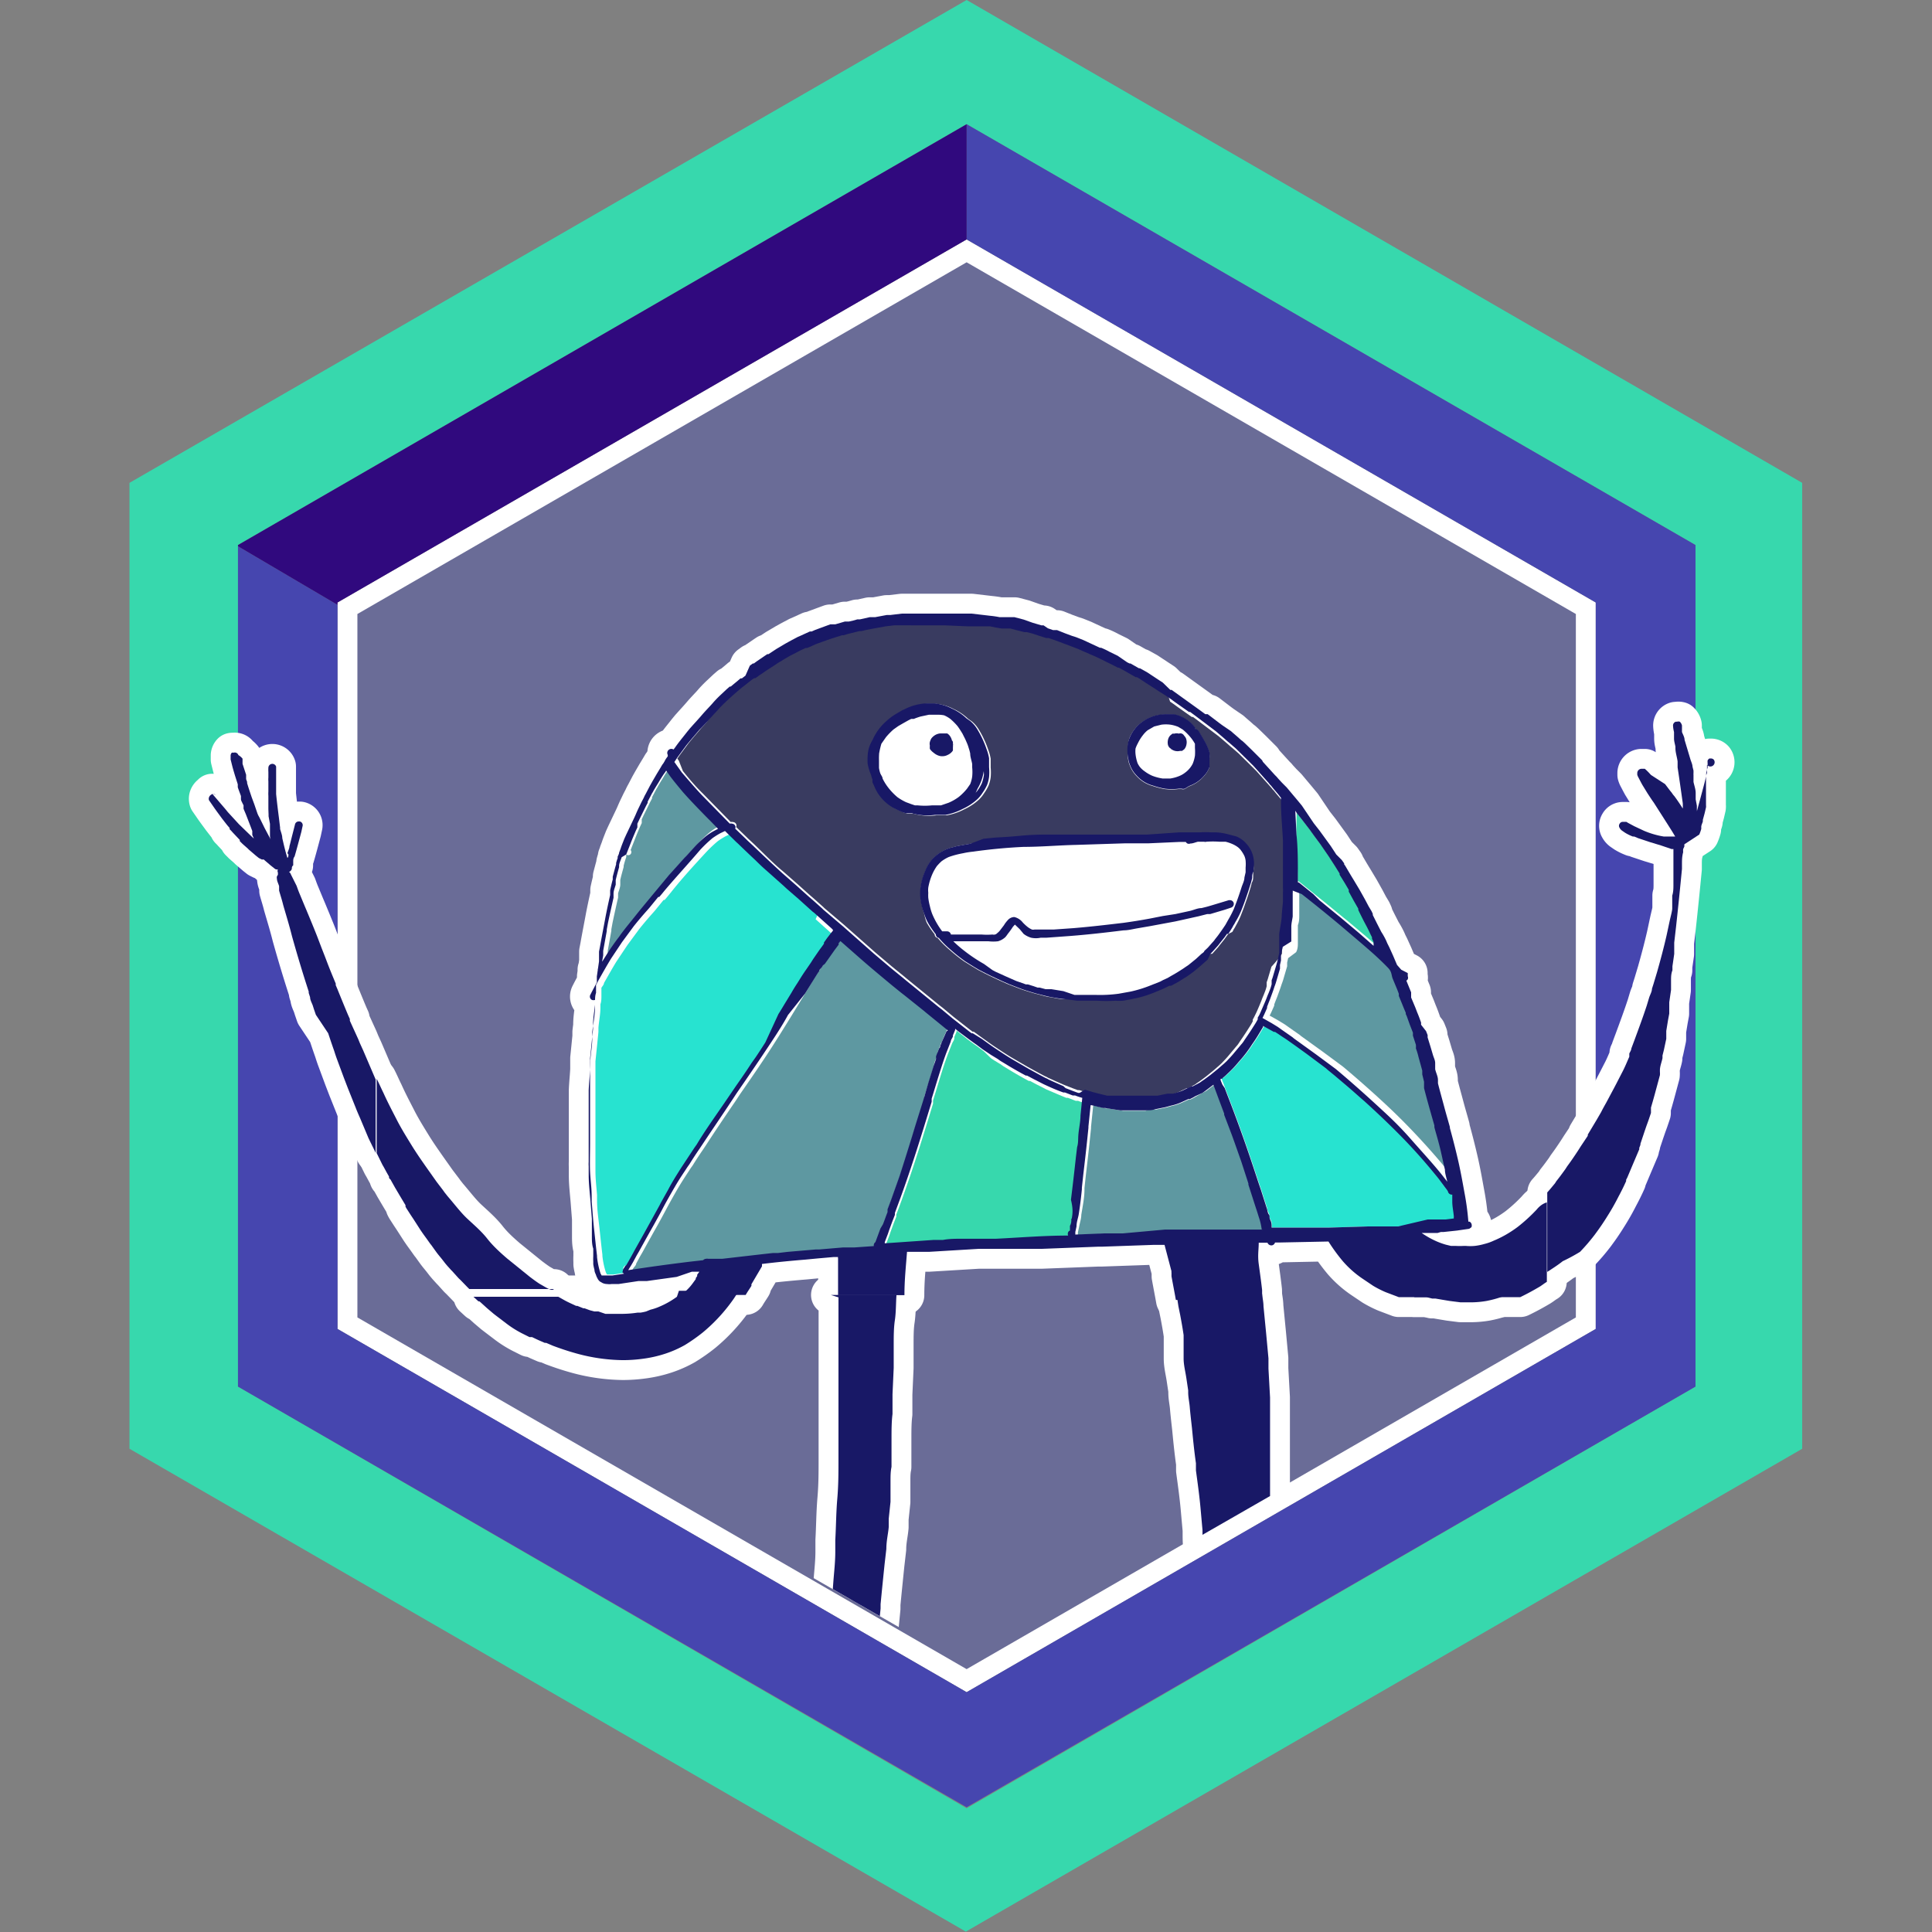 <svg xmlns="http://www.w3.org/2000/svg" viewBox="0 0 200 200" version="1.1" id="svg155"><rect x="0" y="0" width="200" height="200" fill="#808080" stroke="none"/><defs id="defs7"><clipPath id="clip-path" transform="translate(-3.04)"><path class="cls-1" id="polygon4" d="M0 28.94l3.38 30.9 41.93 24.11 44.95-25.8V19.84L46.82 0 0 28.94z"/></clipPath><style id="style2">.cls-1{fill:none}.cls-2{fill:#37d8ad}.cls-4,.cls-8{fill:#fff}.cls-8{stroke:#fff;stroke-linecap:round;stroke-linejoin:round;stroke-width:2px}.cls-9{fill:#5e98a1}.cls-10{fill:#27e3d0}.cls-12{fill:#181866}</style></defs><g id="Layer_2" data-name="Layer 2" transform="translate(13.486) scale(2.057)"><g id="System_Operator" data-name="System Operator"><path class="cls-2" d="M45.13 0L3 24.3v48.61l42.09 24.3 42.09-24.3V24.3zm36.68 69.78L45.13 91 8.46 69.78V27.43L45.13 6.25l36.68 21.18z" transform="translate(-3.04)" id="path11" fill="#37d8ad"/><path id="polygon13" fill="#6a6c97" d="M73.25 30.61v35.98L42.09 84.58 10.93 66.59V30.61l31.16-17.99z"/><path class="cls-4" d="M45.13 13.2l30.66 17.7v35.4L45.13 84 14.47 66.3V30.9l30.66-17.7m0-1.15L13.47 30.32v36.56l31.66 18.28 31.66-18.28V30.32z" transform="translate(-3.04)" id="path15" fill="#fff"/><path class="cls-4" id="polygon17" fill="#fff" d="M5.42 69.78l36.67 21.17L5.42 69.78V27.43L42.09 6.25 5.42 27.43z"/><path class="cls-4" id="polygon19" fill="#fff" d="M78.77 69.78V27.43L42.09 6.25l36.68 21.18v42.35L42.09 90.95z"/><path class="cls-1" id="polygon21" fill="none" d="M42.09 85.16l31.66-18.28V30.32L42.09 12.05v3.11l-29.08 16.8-2.58-1.52v36.44z"/><path id="polygon23" fill="#4646af" d="M73.75 66.88L42.09 85.16 10.43 66.88V30.44l-5.01-2.95v42.29l36.67 21.17 36.68-21.17V27.43L42.09 6.25v5.8l31.66 18.27z"/><path id="polygon25" fill="#30097e" d="M5.42 27.43v.06l5.01 2.95v-.12l31.66-18.27v-5.8z"/><g clip-path="url(#clip-path)" id="g151"><path class="cls-8" d="M21.85 65.35c.18.1.39.19.58.28h.06l.3.12h.06l.27.1.23.06h.2l.3.06H24.75a5.37 5.37 0 00.72-.06h.15a2.47 2.47 0 00.34.09l.27-.07a2.6 2.6 0 00.47-.16 4.26 4.26 0 00.86-.49l.1-.09h-6.13z" id="path27" fill="#fff" stroke="#fff" stroke-width="2" stroke-linecap="round" stroke-linejoin="round"/><path class="cls-8" d="M50.72 38.43a1.06 1.06 0 00.12.2 1.15 1.15 0 00.23.21 1.9 1.9 0 00.39.23 2.44 2.44 0 00.53.14h.34a1.93 1.93 0 00.47-.13 1.22 1.22 0 00.29-.17 1.26 1.26 0 00.38-.45 1.82 1.82 0 00.11-.4 2.54 2.54 0 000-.39v-.21a2.33 2.33 0 00-.17-.26 2.79 2.79 0 00-.45-.46l-.22-.13a1.74 1.74 0 00-.39-.11 1.78 1.78 0 00-.46 0l-.36.09-.33.19a1.42 1.42 0 00-.24.22 2.12 2.12 0 00-.21.36 1.71 1.71 0 00-.09.3 1.31 1.31 0 000 .28 2.11 2.11 0 00.06.49zM52.34 37l.11-.09h.1a.41.41 0 01.22 0 .21.21 0 01.25.08l.06.11a.35.35 0 01.06.14.53.53 0 010 .25.49.49 0 01-.11.23l-.11.08h-.1a.53.53 0 01-.25 0 .48.48 0 01-.22-.12.35.35 0 01-.14-.2.59.59 0 010-.23.46.46 0 01.13-.25z" id="path29" fill="#fff" stroke="#fff" stroke-width="2" stroke-linecap="round" stroke-linejoin="round"/><path class="cls-8" d="M58.27 48.22l-.05.22v.19l-.17.58h0a3.19 3.19 0 01-.11.33c-.06.2-.14.4-.21.6l-.1.25-.06.16h0v.06c-.08.18-.15.35-.23.5h0l.46.26h0l.31.19.21.15h0l.53.37.07.06 1.11.8 1 .74c.68.57 1.35 1.16 2 1.76.65.6 1.2 1.15 1.77 1.76.57.61 1.21 1.34 1.66 1.92h0l.18.23c0-.22-.08-.42-.12-.61h0c-.09-.4-.19-.9-.32-1.37-.06-.24-.14-.49-.21-.76v-.09h0c-.18-.63-.36-1.25-.52-1.88v-.32l-.09-.37v-.19l-.19-.69a3.35 3.35 0 00-.13-.43 1.21 1.21 0 000-.18l-.15-.46v-.15l-.16-.41-.15-.42-.05-.11h0v-.06l-.11-.26-.08-.2-.4-.24v-.11l-.08-.21-.22-.53c-.08-.18-.16-.37-.23-.55-.07-.18-.38-.38-.54-.53-.31-.29-.63-.56-.92-.81l-1-.85q-1-.8-1.89-1.53l-.25-.21a.49.49 0 010 .12v1.1h0c0 .17 0 .34-.07.52h0v.62h0v.12h0v.15c0 .13 0 .31-.09.47z" id="path31" fill="#fff" stroke="#fff" stroke-width="2" stroke-linecap="round" stroke-linejoin="round"/><path class="cls-8" d="M41.96 42.92a4.49 4.49 0 00-.72.19 2 2 0 00-.37.22 2.61 2.61 0 00-.23.24 2.38 2.38 0 00-.23.41 3 3 0 00-.21.72 1.15 1.15 0 000 .26 2 2 0 000 .25 3.1 3.1 0 00.08.42 2.64 2.64 0 00.12.4 4.07 4.07 0 00.46.75h.25a.2.2 0 01.19.16h1.54a3.35 3.35 0 00.55 0 .28.28 0 00.13 0 .21.21 0 00.1-.06.9.9 0 00.19-.2l.16-.21a1.37 1.37 0 01.18-.24.45.45 0 01.34-.17.77.77 0 01.43.28 2.5 2.5 0 00.24.22 1 1 0 00.22.13.27.27 0 00.12 0h.96l1-.07c.85-.07 1.7-.17 2.54-.27.43-.06.87-.13 1.3-.21l.66-.04.67-.13.69-.15c.21 0 .41-.1.62-.15l.28-.07.24-.07.86-.26h.05a.2.2 0 01.19.14.2.2 0 01-.14.24l-.3.1-.74.22h-.15l-.43.11-1.17.26-1.29.24-.64.11c-.23 0-.45.08-.68.1-.88.11-1.76.21-2.64.28l-1.23.09h-.3a1.15 1.15 0 01-.49 0 1.18 1.18 0 01-.4-.16l-.21-.18-.24-.23h0l-.1.11a4.06 4.06 0 01-.26.36 1.46 1.46 0 01-.16.19.91.91 0 01-.37.21 2 2 0 01-.48 0h-1.77a6.06 6.06 0 00.54.47 7.87 7.87 0 001.06.67l.36.19.15.08.33.15.22.1.5.22.29.1.19.07h.1l.29.09.2.07h.1l.3.08h.29l.61.1.57.07h1.1a7 7 0 001.13.08l.61-.11a6.33 6.33 0 001-.31h0l.48-.19.15-.08.22-.1.17-.1.21-.12.15-.09.22-.14.31-.21.37-.3.25-.23c.06-.06.12-.11.17-.17l.18-.17.23-.26a1 1 0 00.13-.16l.15-.19.2-.28.17-.25.15-.27a5.12 5.12 0 00.27-.52c.15-.37.28-.74.4-1.12 0-.15.1-.32.14-.48l.06-.26v-.24a2 2 0 000-.35.86.86 0 00-.06-.23 1.61 1.61 0 00-.17-.28.77.77 0 00-.18-.18 1.43 1.43 0 00-.27-.15 2.13 2.13 0 00-.33-.11h-.31a4.7 4.7 0 00-.65 0 .19.19 0 01-.12 0h-.31c-.13 0-.25.07-.38.09a.19.19 0 01-.15 0 .2.2 0 01-.08-.08h-.29l-1.57.07h-1.17l-2.5.08c-.88 0-1.76 0-2.64.1-.88.1-1.69.12-2.54.22a4 4 0 00-.41.09z" id="path33" fill="#fff" stroke="#fff" stroke-width="2" stroke-linecap="round" stroke-linejoin="round"/><path class="cls-8" d="M42.83 39.42a2.09 2.09 0 00.13-.42 1.85 1.85 0 000-.23 2.32 2.32 0 01-.31.88 2 2 0 01-.1.21h0l.09-.1a2.4 2.4 0 00.19-.34z" id="path37" fill="#fff" stroke="#fff" stroke-width="2" stroke-linecap="round" stroke-linejoin="round"/><path class="cls-8" d="M58.68 42c0 .65.06 1.32.07 2v.11h0v.23a.24.24 0 01.11.06l.67.54h0l.66.53.89.73.15.12.94.79.74.65v-.19l-.08-.17h0v-.07l-.08-.16-.1-.21-.07-.14-.17-.32-.22-.44-.16-.06h0v-.06l-.12-.21-.12-.21-.12-.22-.16-.3h0a.41.41 0 000-.09l-.2-.34-.35-.43v-.06h0l-.23-.37-.31-.48-.22-.32-.24-.35h0l-.06-.08-.23-.31-.23-.32-.4-.52-.24-.3h0l-.1-.12h0z" id="path39" fill="#fff" stroke="#fff" stroke-width="2" stroke-linecap="round" stroke-linejoin="round"/><path class="cls-8" d="M56.75 60.81l-.38-1.18h0v-.06l-.41-1.12c-.15-.42-.3-.86-.48-1.35l-.38-1v-.06l-.27-.72-.27-.73-.2.15-.21.16h0l-.19.1h0l-.34.19-.1.06-.16.08h-.08l-.33.15a2.45 2.45 0 01-.54.18l-.29.08-.5.1c-.17 0-.35 0-.53.06h-1.13l-.4-.06-.37-.06h0-.09l-.27-.06-.32-.08h-.05l-.11 1.07v.07l-.06.58c-.06.59-.13 1.18-.2 1.78l-.07.65v.08c0 .4-.09.83-.16 1.27 0 .18-.07.38-.11.6l-.06.28h0v.13h0l1.49-.06h.78l2.1-.09H57.04a3.1 3.1 0 00-.11-.51c-.06-.3-.11-.49-.18-.68z" id="path43" fill="#fff" stroke="#fff" stroke-width="2" stroke-linecap="round" stroke-linejoin="round"/><path class="cls-8" d="M65.96 61.59h.51l.41-.05h0a.24.24 0 010-.09c0-.25 0-.51-.08-.76v-.35h0a.2.2 0 01-.22-.17l-.09-.17h0l-.1-.13-.05-.07-.15-.2h0s0 0 0 0h0c-.1-.14-.2-.26-.3-.38-.54-.66-1.11-1.29-1.7-1.9-.59-.61-1.33-1.32-1.96-1.89-.27-.24-.62-.56-1-.87l-.52-.44-.33-.27h0l-.09-.08-.99-.77-.54-.39-.14-.1-.34-.24h0l-.09-.06-.23-.1-.12-.11-.17-.11h-.06l-.45-.25h0l-.09-.05v.05h0l-.26.43c-.09.15-.19.3-.29.44a6.18 6.18 0 01-.6.8l-.07.08c-.11.13-.22.26-.33.37l-.12.12-.2.19-.15.13h0l-.05.05h-.07a.15.15 0 010 .07l.09.22.08.22.12.32h0c.27.69.53 1.39.78 2.09s.56 1.63.83 2.45l.08.23h0l.3.94c0 .1.07.21.11.33.04.12 0 .18.07.27.07.09.05.26.07.39H60.3l2-.06h1.48l1.74-.1z" id="path45" fill="#fff" stroke="#fff" stroke-width="2" stroke-linecap="round" stroke-linejoin="round"/><path class="cls-8" d="M27.81 38.8c.31.39.63.77 1 1.13l1.41 1.44h0a.2.2 0 01.11 0 .19.19 0 01.16.1.16.16 0 010 .15l.55.53.06.06.29.27c.53.51 1 1 1.47 1.38l.73.64.59.53.22.19.47.42.06.06 1 .85.18.16 1.37 1.21.85.72.59.48.18.15 1.62 1.32.18.14.54.45.83.65.12.09h.06l.37.27.39.28h0l.2.14h0l.09.06c.27.18.54.36.82.53l.86.5.53.29.32.17a.8.8 0 01.16.08l.31.14h0l.43.19.12.05.18.07.18.07.27.1h.08l.24.08.21.06.19.06.27.07.45.11h2.33l.49-.1h.28a3.68 3.68 0 00.47-.15l.46-.22h.07l.25-.13.11-.06.11-.08h0l.12-.08.31-.23h0l.37-.3.07-.06.16-.14.07-.06.14-.13c.12-.13.25-.26.37-.41l.36-.43h0a1.15 1.15 0 00.15-.2h0l.19-.28h0c.13-.19.25-.38.37-.57l.06-.1.06-.11v-.09h0c.06-.1.11-.21.16-.31s.19-.43.27-.63l.06-.16.06-.14.07-.18a2 2 0 00.08-.26h0v-.2a2.25 2.25 0 00.08-.24l.08-.27.08-.27a5.79 5.79 0 00.53-.65v-.2-.08h0v-.39-.26c0-.33.08-.65.13-1l.06-.64v-.49a1.34 1.34 0 000-.2V43.92h0a.25.25 0 010-.08v-1.26c0-.69-.07-1.37-.1-2v-.18l-.15-.19h0l-.23-.27-.12-.15-.06-.06-.07-.09h0l-.66-.74h0l-.09-.1-.21-.21-.68-.67-.31-.27-.11-.09-.18-.16-.41-.35-1.06-.8-.23-.17h-.06l-.44-.31-.27-.19-.19-.14-.19-.13h0l-.1-.31-.32-.2-.32-.21-.33-.21-.3-.24-.14-.08h-.06l-.42-.24h0l-.12-.07-.26-.16-.09-.05h0-.05l-.27-.14-.59-.3-.1-.05h0l-.21-.1-.21-.09-.39-.17-.27-.12-.39-.15-.24-.09-.56-.21-.33-.12h-.12l-.35-.11-.36-.12-.28-.07h0-.12l-.4-.1-.3-.08h-.09 0-.35l-.29-.05-.3-.06h-.79 0-.33l-1.22-.34h-2.35l-.43.05-.44.08-.54.1-.24.06h-.1l-.57.14h0l-.24.07h-.07l-.29.09-.28.09-.25.25h0l-.5.18-.31.14-.15.06h-.07l-.24.11-.19.1-.37.19-.24.14-.1.06-.09.06a1.83 1.83 0 00-.26.16l-.51.33-.23.16h0l-.08.05-.22.16h-.06l-.11.07-.29.23-.23.18-.11.09h0l-.31.27-.33.3h0l-.08.08a4.89 4.89 0 00-.39.4l-.14.15h0l-.22.24-.37.49-.23.25-.28.33h0l-.07.08-.25.3-.07.09-.42.57h0l-.11.16a1 1 0 01.08.11zm22.48-1.67a1.69 1.69 0 01.24-.41 1.64 1.64 0 01.29-.3 2.25 2.25 0 01.36-.24 2.74 2.74 0 01.4-.15 2.22 2.22 0 01.57-.07h.35a1.8 1.8 0 01.79.37 1.83 1.83 0 01.3.32v.06a.21.21 0 01.17.1c.13.22.27.44.39.68a2.5 2.5 0 01.15.38 1.14 1.14 0 010 .37 1.66 1.66 0 010 .22.84.84 0 010 .17 1.43 1.43 0 01-.16.3 2.26 2.26 0 01-.25.28 1.86 1.86 0 01-.28.21 2.11 2.11 0 01-.34.16l-.21.13a.29.29 0 01-.16 0h-.14a2.82 2.82 0 01-.71 0 4.21 4.21 0 01-.61-.16 1.45 1.45 0 01-.29-.11 1.63 1.63 0 01-.35-.23 2.27 2.27 0 01-.3-.32 1.48 1.48 0 01-.19-.35 1.24 1.24 0 01-.1-.39V38a2.16 2.16 0 010-.44 1.46 1.46 0 01.08-.43zm-5.49 5.11q.63 0 1.26-.06h5.12l1.59-.08h1.06a3.66 3.66 0 01.57 0h.25a2.85 2.85 0 01.65.11l.33.12a1.24 1.24 0 01.2.1 1.21 1.21 0 01.3.25 1.46 1.46 0 01.38 1.26v.16c0 .11 0 .21-.07.32a2.68 2.68 0 01-.07.27c-.06.2-.12.39-.19.59-.07.2-.15.44-.24.66a4 4 0 01-.31.66 1 1 0 01-.1.17.83.83 0 01-.07.13l-.2.1-.07.09-.12.17-.2.25c-.06.07-.11.15-.17.21l-.25.28h-.09l-.16.16-.2.18-.23.2-.29.24-.29.21-.24.15-.24.15-.35.19h-.09l-.2.1c-.18.09-.37.16-.56.24h0a5.88 5.88 0 01-.84.27l-.39.08-.33.06a2.6 2.6 0 01-.39 0 7 7 0 01-.92 0h-1l-.68.05c-.23 0-.46-.07-.68-.1-.22-.03-.42-.1-.63-.15-.21-.05-.42-.12-.62-.18l-.21-.07-.39-.15-.26-.1-.36-.16-.24-.11-.34-.16-.2-.1-.35-.18-.3-.18-.42-.26a8.07 8.07 0 01-.73-.58 4.86 4.86 0 01-.6-.6.18.18 0 01-.15-.18 4.7 4.7 0 01-.4-.59 2.3 2.3 0 01-.12-.43 2.62 2.62 0 01-.11-.4 2.58 2.58 0 01-.07-.88 3 3 0 01.23-.86 2.18 2.18 0 01.22-.43 1.58 1.58 0 01.27-.31 2 2 0 01.78-.45l.35-.09.33-.06.34-.06.66-.07.6-.06q.61-.06 1.24-.09zm-7.53-4.63a2 2 0 01.17-.36c0-.08.07-.16.12-.24a2.48 2.48 0 01.27-.39 2.91 2.91 0 01.3-.31 3.08 3.08 0 01.5-.37l.29-.17.3-.14a2.7 2.7 0 01.88-.21h.46a2.39 2.39 0 01.45.09 2.17 2.17 0 01.42.17 2.6 2.6 0 01.73.49l.2.14a1.64 1.64 0 01.34.4 5.08 5.08 0 01.47 1 2.52 2.52 0 01.13.47v.45a2.63 2.63 0 010 .49 1.8 1.8 0 01-.1.4 2.3 2.3 0 01-.23.4 1.65 1.65 0 01-.26.32 2.8 2.8 0 01-.74.49 3 3 0 01-.87.3h-.53a2.75 2.75 0 01-.76 0 2.7 2.7 0 01-.39-.08h0-.31l-.18-.06-.16-.07-.28-.14a2.24 2.24 0 01-.8-.76 2.42 2.42 0 01-.18-.36l-.08-.17v-.14a2 2 0 01-.07-.23 2.64 2.64 0 01-.08-.49 2.84 2.84 0 010-.41 1.63 1.63 0 01-.01-.51z" id="path47" fill="#fff" stroke="#fff" stroke-width="2" stroke-linecap="round" stroke-linejoin="round"/><path class="cls-8" d="M24.83 46.91l.06-.09c.25-.34.51-.67.79-1 .28-.33.55-.64.82-1l.83-1 .79-.88h0l.08-.08.41-.45a5.4 5.4 0 01.43-.42 2.9 2.9 0 01.53-.38l.23-.12-.39-.4-.21-.21c-.39-.4-.79-.81-1.17-1.24-.19-.23-.42-.5-.63-.78l-.21-.3h0l-.05.08-.06.08c-.1.15-.19.29-.27.43l-.13.21-.12.2h0a1 1 0 01-.08.14l-.22.42v.06h0l-.09.17-.33.67-.1.21v.19l-.08.17c-.09.21-.18.42-.26.63l-.13.33-.09.23h0a.156.156 0 01-.22.22v.13c-.06.18-.1.31-.13.44v.06c-.06.22-.12.43-.17.65v.23c0 .15-.07.3-.11.45v.21c-.06.26-.18.79-.28 1.27l-.06.33h0v.07l-.18 1v.23l-.05.28v.22c.15-.27.3-.51.45-.74.15-.23.17-.62.4-.92z" id="path49" fill="#fff" stroke="#fff" stroke-width="2" stroke-linecap="round" stroke-linejoin="round"/><path class="cls-8" d="M38.14 60.83l.18-.48.43-1.21c.22-.65.43-1.32.63-2l.12-.4.46-1.31v-.23l.28-.91.21-.67h0c0-.16.11-.33.17-.5v-.14l.08-.21.08-.2h0s0-.07.05-.1c.07-.2.16-.39.24-.57l.06-.14a.14.14 0 01.09-.08l-1.13-.92-.07-.06-1-.8-.13-.1-.47-.38c-.56-.45-1.06-.88-1.54-1.3l-.16-.14-.91-.8h0l-.09.11v.07h0l-.21.28-.31.44-.17.24h0l-.06.09-.06.09h0c0 .06-.09.12-.13.19l-.22.31-.6 1-.69 1.13c-.4.65-.87 1.41-1.35 2.13-.48.72-.82 1.21-1.23 1.8l-.25.38c-.5.73-1 1.47-1.48 2.21l-.14.21q-.27.39-.51.78l-.1.14h0c-.2.31-.41.62-.6.94-.19.32-.47.82-.64 1.14-.17.32-.29.54-.44.81l-.17.3-.24.43-.05.09-.31.56-.1.17-.2.37h0c0 .08-.09.16-.14.23h0l-.09.15h0l.82-.12c.89-.13 1.6-.22 2.24-.3h0l.71-.08a.21.21 0 01.15-.07.19.19 0 01.1 0h.71l2-.23.54-.06h.25l.51-.06 1.41-.12h.17l1.18-.1H36.59l1-.07a.2.2 0 01.08-.2l.25-.68.09-.25c.08-.2.15-.41.23-.61z" id="path51" fill="#fff" stroke="#fff" stroke-width="2" stroke-linecap="round" stroke-linejoin="round"/><path class="cls-8" d="M47.8 58c0-.23 0-.46.07-.69.07-.23.06-.6.1-.9l.09-.89h0a3 3 0 01-.36-.12h-.12l-.39-.15h-.08c-.33-.13-.66-.28-1-.42h0l-.35-.18-.12-.06-.36-.19h-.06c-.32-.17-.58-.32-.85-.48l-.13-.08h0l-.3-.18-.14-.1-.33-.2-.15-.1-.36-.35-.32-.24-.13-.09-.26-.19h0l-.12-.09-.38-.3-.17-.14a.19.19 0 010 .07l-.11.26v.06c0 .09-.07.17-.11.26l-.22.56c-.15.4-.28.81-.39 1.17-.11.36-.23.76-.35 1.14v.16c-.25.82-.5 1.64-.76 2.45-.26.81-.53 1.61-.82 2.41l-.27.73v.1l-.14.36-.15.41-.06.18-.16.42h0v.06l2.46-.17h.47c.34 0 .69-.05 1-.06H43.65c1.22-.06 2.4-.12 3.62-.16a.2.2 0 010-.17.14.14 0 01.09-.08v-.24c0-.12 0-.24.07-.36s.08-.46.11-.7c.08-.64.16-1.33.25-2.15z" id="path53" fill="#fff" stroke="#fff" stroke-width="2" stroke-linecap="round" stroke-linejoin="round"/><path class="cls-8" d="M24.96 63.72c.12-.2.23-.4.34-.6l.08-.15.46-.82.8-1.45.06-.12.37-.66c.18-.33.39-.66.59-1l.07-.11.66-1 .12-.17c.42-.64.9-1.37 1.38-2.07l.6-.88h0c.26-.37.53-.76.78-1.15l.2-.28h0c.17-.25.33-.5.49-.75l.73-1.16c.13-.2.25-.41.38-.62l.28-.46h0c.09-.16.19-.32.29-.47l.1-.16c.11-.18.22-.35.34-.52h0l.24-.35.12-.19.31-.45c.08-.11.16-.21.23-.32h0v-.06l.08-.11c.08-.12.18-.24.27-.36l.1-.12v-.05h0l-.08-.08-.08-.07-.78-.7.12-.26-.71-.64-.6-.52-.15-.14-.82-.7c-.21-.18-.41-.37-.6-.56l-.17-.16q-.35-.31-.69-.66h0l-.11-.1h0l-.56-.55-.23.11a4.1 4.1 0 00-.4.25 6.67 6.67 0 00-.62.59c-.57.62-1.18 1.28-1.75 2-.1.12-.2.25-.31.37h-.05l-.44.54-.07.08c-.25.28-.49.56-.72.85l-.59.8-.56.84c-.22.36-.43.74-.62 1.07 0 .08-.08.16-.13.24V50.12c0 .14 0 .28-.05.42v.18c0 .32-.07.65-.1 1v.22c-.05.49-.1 1-.15 1.47V54h0v4.92c0 .44.05.82.08 1.22v.27c0 .47.07.92.12 1.38.05.46.09.86.15 1.36v.06a4.06 4.06 0 00.18.84.41.41 0 01.05.09h.11-.14.36l.59-.09a.32.32 0 01-.1-.1h0a.22.22 0 010-.14.26.26 0 01.1-.13z" id="path55" fill="#fff" stroke="#fff" stroke-width="2" stroke-linecap="round" stroke-linejoin="round"/><path class="cls-8" d="M37.78 39c0 .09.07.17.11.25a2.6 2.6 0 00.28.45 3.12 3.12 0 00.47.49 2.67 2.67 0 00.43.25l.27.1.18.06h.13a3.56 3.56 0 00.73 0h.45l.38-.13a2.51 2.51 0 00.51-.29 2.78 2.78 0 00.42-.42l.16-.23a1.64 1.64 0 00.1-.38 2.33 2.33 0 000-.46v-.17c0-.18-.06-.35-.1-.53a2.45 2.45 0 00-.08-.29 1.84 1.84 0 00-.09-.25c0-.09-.08-.19-.13-.28l-.04-.25c-.08-.13-.16-.26-.25-.38a3.06 3.06 0 00-.36-.36 1.57 1.57 0 00-.39-.18 1.48 1.48 0 00-.36-.1h-.44l-.42.09a3.4 3.4 0 00-.34.12h-.13l-.14.07-.25.14-.26.15-.24.17a3.5 3.5 0 00-.38.39l-.23.33a4 4 0 00-.11.47 3.38 3.38 0 000 .45v.37a1.37 1.37 0 00.12.35zm2.45-1.78a.87.87 0 01.07-.17.62.62 0 01.14-.14.6.6 0 01.32-.12h.34a.44.44 0 01.14.13.62.62 0 01.1.22h0a.22.22 0 01.05.08v.08a.2.2 0 010 .11.21.21 0 010 .08v.16a.6.6 0 01-.26.22.55.55 0 01-.18.06.67.67 0 01-.2 0 .73.73 0 01-.32-.16.78.78 0 01-.19-.33.86.86 0 010-.17.37.37 0 01-.01-.06z" id="path59" fill="#fff" stroke="#fff" stroke-width="2" stroke-linecap="round" stroke-linejoin="round"/><path class="cls-8" d="M37.28 39a2 2 0 00.07.23v.14l.08.17a2.42 2.42 0 00.18.36 2.24 2.24 0 00.8.76l.28.14.16.07.18.06h.31a2.7 2.7 0 00.39.08 2.75 2.75 0 00.76 0h.53a3 3 0 00.87-.3 2.8 2.8 0 00.74-.49 1.65 1.65 0 00.26-.32 2.3 2.3 0 00.23-.4 1.8 1.8 0 00.1-.4 2.63 2.63 0 000-.49v-.45a2.52 2.52 0 00-.13-.47 5.08 5.08 0 00-.47-1 1.64 1.64 0 00-.34-.4l-.2-.14a2.6 2.6 0 00-.73-.49 2.17 2.17 0 00-.42-.17 2.39 2.39 0 00-.45-.09h-.46a2.7 2.7 0 00-.88.21l-.3.14-.29.17a3.08 3.08 0 00-.5.37 2.91 2.91 0 00-.3.31 2.48 2.48 0 00-.27.39c-.05.08-.08.16-.12.24a2 2 0 00-.17.36 1.63 1.63 0 00-.08.44 2.84 2.84 0 000 .41 2.64 2.64 0 00.17.56zm5.26.9a2 2 0 00.1-.21 2.32 2.32 0 00.31-.88 1.85 1.85 0 01.01.19 2.09 2.09 0 01-.11.43 2.4 2.4 0 01-.23.38l-.09.1zm-4.85-2a4 4 0 01.11-.47l.23-.33a3.5 3.5 0 01.38-.39l.24-.17.26-.15.25-.14.14-.07h.13a3.4 3.4 0 01.34-.12l.42-.09h.44a1.48 1.48 0 01.33.03 1.57 1.57 0 01.31.18 3.06 3.06 0 01.36.36c.09.12.17.25.25.38l.09.18c.05.09.09.19.13.28a1.84 1.84 0 01.09.25 2.45 2.45 0 01.08.29c0 .18.07.35.1.53v.17a2.33 2.33 0 010 .46 1.64 1.64 0 01-.1.38l-.16.23a2.78 2.78 0 01-.42.42 2.51 2.51 0 01-.51.29l-.38.13h-.45 0a3.56 3.56 0 01-.73 0h-.13l-.18-.06-.27-.1a2.67 2.67 0 01-.43-.25 3.12 3.12 0 01-.47-.49 2.6 2.6 0 01-.28-.45c0-.08-.07-.16-.11-.25a1.37 1.37 0 01-.07-.29v-.37a3.38 3.38 0 01.01-.39z" id="path61" fill="#fff" stroke="#fff" stroke-width="2" stroke-linecap="round" stroke-linejoin="round"/><path class="cls-8" d="M42.28 42.46l-.34.06-.33.06-.35.09a2 2 0 00-.78.45 1.58 1.58 0 00-.27.31 2.18 2.18 0 00-.22.43 3 3 0 00-.23.86 2.58 2.58 0 00.07.88 2.62 2.62 0 00.13.4 2.3 2.3 0 00.18.43 4.7 4.7 0 00.4.59.18.18 0 00.15.18 4.86 4.86 0 00.6.6 8.07 8.07 0 00.73.58l.38.24.3.18.35.18.24.12.34.16.24.11.36.16.26.1.39.15.21.07c.2.06.41.13.62.18.21.05.41.11.63.15.22.04.45.08.68.1l.64.08h1a7 7 0 00.92 0 2.6 2.6 0 00.39 0l.33-.06.39-.08a5.88 5.88 0 00.84-.27c.19-.08.38-.15.56-.24l.2-.1h.09l.35-.19.24-.15.24-.15.29-.21.29-.24.23-.2.2-.18.14-.29.09-.09.25-.28c.06-.06.11-.14.17-.21l.2-.25.12-.17h.07l.18-.29a.83.83 0 00.07-.13 1 1 0 00.1-.17 4 4 0 00.35-.71q.13-.33.24-.66c.07-.2.13-.39.19-.59a2.68 2.68 0 00.07-.27c0-.11 0-.21.07-.32v-.16a1.46 1.46 0 00-.38-1.26 1.21 1.21 0 00-.3-.25 1.24 1.24 0 00-.2-.1L55.3 42a2.85 2.85 0 00-.65-.11h-.25a3.66 3.66 0 00-.57 0h-1.06l-1.59.11H46.06q-.63 0-1.26.06t-1.26.09l-.6.06zm2.67.16c.88 0 1.76-.08 2.64-.1l2.5-.08h1.17l1.57-.07h.29a.2.2 0 00.08.08.19.19 0 00.15 0c.13 0 .25-.06.38-.09h.31a.19.19 0 00.12 0 4.7 4.7 0 01.65 0h.31a2.13 2.13 0 01.33.11 1.43 1.43 0 01.27.15.77.77 0 01.18.18 1.61 1.61 0 01.17.28.86.86 0 01.06.23 2 2 0 010 .35v.24l-.06.26c0 .16-.09.33-.14.48-.12.38-.25.75-.4 1.12a5.12 5.12 0 01-.27.52l-.15.27-.17.25-.2.28-.15.19a1 1 0 01-.13.16l-.23.26-.18.17c0 .06-.11.11-.17.17l-.25.23-.37.3-.31.21-.22.14-.15.09-.21.12-.17.1-.22.1-.15.08-.48.19h0a6.33 6.33 0 01-1 .31l-.61.11a7 7 0 01-1.12.06h-1.1l-.56-.19-.61-.1h-.29l-.3-.08h-.1l-.2-.07-.29-.09h-.1l-.19-.07-.29-.1-.5-.22-.22-.1-.33-.15-.15-.08-.43-.31a7.87 7.87 0 01-1-.67 6.06 6.06 0 01-.54-.47h1.77a2 2 0 00.48 0 .91.91 0 00.37-.21 1.46 1.46 0 00.12-.16 4.06 4.06 0 00.26-.36l.1-.11h0l.24.23.2.24a1.18 1.18 0 00.37.19 1.15 1.15 0 00.49 0h.3l1.23-.09c.88-.07 1.76-.17 2.64-.28.23 0 .45-.06.68-.1l.64-.11 1.29-.24 1.17-.26.43-.11h.15l.74-.22.3-.1a.2.2 0 00.14-.24.2.2 0 00-.19-.14h-.05l-.86.26-.24.07-.28.07c-.21 0-.41.11-.62.15l-.69.15-.64.1-.66.13c-.43.08-.87.15-1.3.21-.84.1-1.69.2-2.54.27l-1 .07h-.96a.27.27 0 01-.12 0 1 1 0 01-.22-.13 2.5 2.5 0 01-.24-.22.77.77 0 00-.43-.28.45.45 0 00-.34.17 1.37 1.37 0 00-.18.24l-.16.21a.9.9 0 01-.19.2.21.21 0 01-.1.06.28.28 0 01-.13 0 3.35 3.35 0 01-.55 0H41.3h0a.2.2 0 00-.19-.16h-.25 0a4.07 4.07 0 01-.5-.87 2.64 2.64 0 01-.12-.4 3.1 3.1 0 01-.08-.42 2 2 0 010-.25 1.15 1.15 0 010-.26 3 3 0 01.2-.67 2.38 2.38 0 01.23-.41 2.61 2.61 0 01.23-.24 2 2 0 01.37-.22 4.49 4.49 0 01.72-.19 4 4 0 01.5-.08c.85-.12 1.69-.2 2.55-.24z" id="path63" fill="#fff" stroke="#fff" stroke-width="2" stroke-linecap="round" stroke-linejoin="round"/><path class="cls-8" d="M50.22 38.13a1.24 1.24 0 00.1.39 1.48 1.48 0 00.19.35 2.27 2.27 0 00.3.32 1.63 1.63 0 00.35.23 1.45 1.45 0 00.29.11 4.21 4.21 0 00.61.16 2.82 2.82 0 00.71 0h.14a.29.29 0 00.16 0l.21-.13a2.11 2.11 0 00.34-.16 1.86 1.86 0 00.28-.21 2.26 2.26 0 00.25-.28 1.43 1.43 0 00.16-.3.84.84 0 000-.17 1.66 1.66 0 000-.22 1.14 1.14 0 000-.37 2.5 2.5 0 00-.15-.38c-.12-.24-.26-.46-.39-.68a.21.21 0 00-.17-.1v-.06a1.83 1.83 0 00-.3-.32 1.8 1.8 0 00-.79-.37h-.35a2.22 2.22 0 00-.57.07 2.74 2.74 0 00-.4.15 2.25 2.25 0 00-.36.24 1.64 1.64 0 00-.29.3 1.69 1.69 0 00-.24.41 1.46 1.46 0 00-.11.41 2.16 2.16 0 000 .44zm.49-.73a2.12 2.12 0 01.25-.4 1.42 1.42 0 01.24-.25l.33-.19.36-.09a1.78 1.78 0 01.46 0 1.74 1.74 0 01.39.11l.22.13a2.79 2.79 0 01.45.46 2.33 2.33 0 01.17.26v.21a2.54 2.54 0 010 .39 1.82 1.82 0 01-.11.4 1.26 1.26 0 01-.38.45 1.22 1.22 0 01-.29.17 1.93 1.93 0 01-.47.13h-.37a2.44 2.44 0 01-.53-.14 1.9 1.9 0 01-.39-.23 1.15 1.15 0 01-.23-.21 1.06 1.06 0 01-.12-.2 2.11 2.11 0 01-.1-.45 1.31 1.31 0 010-.28 1.71 1.71 0 01.12-.27z" id="path65" fill="#fff" stroke="#fff" stroke-width="2" stroke-linecap="round" stroke-linejoin="round"/><path class="cls-8" d="M40.44 37.89a.73.73 0 00.32.16.67.67 0 00.2 0 .55.55 0 00.18-.06.6.6 0 00.26-.22v-.16a.21.21 0 000-.08.2.2 0 000-.11v-.08a.22.22 0 00-.05-.08h0a.62.62 0 00-.1-.22.44.44 0 00-.14-.13H40.77a.6.6 0 00-.32.12.62.62 0 00-.14.14.87.87 0 00-.07.17.37.37 0 000 .18.86.86 0 000 .17.78.78 0 00.2.2zm.51-.53zm-.34 0z" id="path69" fill="#fff" stroke="#fff" stroke-width="2" stroke-linecap="round" stroke-linejoin="round"/><path class="cls-8" d="M52.36 37.67a.48.48 0 00.22.12.53.53 0 00.25 0h.1l.11-.08a.49.49 0 00.11-.23.53.53 0 000-.25.35.35 0 00-.06-.14l-.07-.09a.21.21 0 00-.25-.08.41.41 0 00-.22 0h-.1l-.11.09a.46.46 0 00-.12.24.59.59 0 000 .23.35.35 0 00.14.19z" id="path71" fill="#fff" stroke="#fff" stroke-width="2" stroke-linecap="round" stroke-linejoin="round"/><path class="cls-8" d="M35.64 65.29v8.15c0 .69 0 1.3-.06 2s-.06 1.38-.1 2.07v.59c0 .51-.06 1-.1 1.54-.04.54-.08 1.16-.13 1.74V81.67h0l-.06.61-.11 1.31c-.1 1.05-.21 2.11-.33 3.16v.14c0 .3-.07.6-.1.9l-.09.78v.46c-.08.55-.16 1.11-.25 1.67V91.12c-.05.33-.13.77-.19 1.19h0v.35a.13.13 0 000 .06v.08a5.6 5.6 0 000 .6 1.11 1.11 0 000 .19.17.17 0 000 .12.36.36 0 00-.16.29l.17.11.18.08a1.67 1.67 0 00.23.12h.13a.31.31 0 00.13.06 2.05 2.05 0 00.34.07H35.43l1 .15a.22.22 0 00.14 0h.95a4.83 4.83 0 00.85 0h.22a1.52 1.52 0 00.2-.06.44.44 0 00.15-.12.35.35 0 00.08-.24.71.71 0 00-.29-.46 2.9 2.9 0 00-.33-.2l-.59-.26-.29-.11-.38-.13-.18-.01-.47-.13-.23-.12h0v-.25a1.62 1.62 0 000-.19c0-.17.05-.33.08-.49l.15-1c0-.41.11-.81.17-1.22h0c0-.26.07-.51.11-.77.06-.46.13-.92.19-1.38h0l.06-.49c.07-.47.13-.93.2-1.4l.08-.55v-.16h0c.1-.67.18-1.35.26-2 .08-.65.15-1.38.2-1.9v-.22c.06-.63.13-1.32.2-2l.09-.78h0c0-.41.09-.75.12-1.1v-.42l.09-.85v-1.07h0c0-.21 0-.45.05-.69V72.43c0-.43 0-.88.05-1.27v-.36-.63l.06-1.33v-1.08c0-.52 0-.93.06-1.33s.05-.87.08-1.26h-3.3z" id="path73" fill="#fff" stroke="#fff" stroke-width="2" stroke-linecap="round" stroke-linejoin="round"/><path class="cls-8" d="M52.75 65.75l.09.44c.06.32.12.65.17 1h0v.24h0v.62h0v.07h0v.25c0 .32.09.66.14 1l.09.6v.11c0 .24.06.49.08.74.02.25.07.7.11 1.05.05.52.11 1.14.2 1.77h0V74h0c.08.6.18 1.29.24 2l.09 1v.18c0 .29 0 .59.07.88v4.14c0 1.2-.06 2.41-.11 3.58v2.63c0 .32 0 .65-.08 1v.17l-.09.87V91.1h0v.26l-.05.35v.11c0 .1 0 .2-.05.3v.15c0 .13-.05.27-.09.45a4.69 4.69 0 01-.18.61h0-.05a.21.21 0 00-.1.18.26.26 0 00.07.16.34.34 0 00.17.08H54.14l.72.12c.66.11 1.38.22 2.09.31H58.95a.42.42 0 00.21-.08.24.24 0 00.12-.2.33.33 0 00-.07-.21.53.53 0 00-.13-.13h0-.06l-.14-.11a4.29 4.29 0 00-.55-.31c-.39-.18-.78-.32-1.18-.47l-1.32-.47h0v-.06c.07-.28.13-.6.19-1 .11-.74.21-1.39.28-2l.21-1.64h0v-.22l.06-.46h0c.09-.66.19-1.36.27-2.07 0-.36.07-.72.1-1.06l.09-1c0-.49.09-1 .14-1.47l.06-.62c0-.27.05-.53.07-.8v-.41l.06-.82v-.85-.22V75.7a1.15 1.15 0 000-.19v-4.23-.95l-.08-1.45v-.52l-.12-1.29-.13-1.33c0-.21-.05-.42-.07-.62h-4.3c.03.24.06.44.09.63z" id="path75" fill="#fff" stroke="#fff" stroke-width="2" stroke-linecap="round" stroke-linejoin="round"/><path class="cls-8" d="M11.72 52.86h0l-.16-.35-.09-.22-.42-.92v-.09l-.09-.2c-.16-.38-.3-.72-.53-1.29l-.09-.21h0v-.08c-.15-.36-.3-.72-.44-1.09-.14-.37-.17-.44-.26-.67h0l-.24-.63c-.17-.43-.34-.84-.54-1.32l-.06-.14-.27-.65c-.06-.14-.11-.28-.16-.42L8.08 44a.22.22 0 00-.09-.12h0a.26.26 0 00.14-.15c0-.06 0-.13.07-.18h0v-.11h0v-.08c0-.08 0-.17.07-.26.12-.41.23-.83.34-1.24l.06-.28a.19.19 0 00-.14-.24h-.05a.19.19 0 00-.19.15c-.08.32-.17.66-.23.91h0l-.05.19c0 .11-.07.23-.1.35h0l.05.06c0 .06 0 .12-.05.18h0c-.11-.34-.19-.7-.26-1 0-.15-.07-.31-.11-.46v-.07l-.06-.5c-.05-.39-.1-.79-.14-1.19v-.7-.68a.2.2 0 00-.39.05 1.62 1.62 0 000 .22v.28a1.15 1.15 0 000 .19v.52a1.49 1.49 0 000 .21h0v.29h0v.38h0l.01.28v.08l.07.38v.13h0v.17h0v.23h0c0 .09 0 .19.05.28v.07-.07l-.06-.11-.26-.49h0l-.26-.53h0l-.05-.09h0a1.22 1.22 0 01-.07-.17l-.14-.41-.13-.35c-.08-.24-.16-.47-.23-.71v-.06l-.05-.14v-.22l-.18-.55v-.26a.76.76 0 00-.21-.18.19.19 0 00-.24-.12.2.2 0 00-.09 0 .22.22 0 00-.06.14h0v.2l.1.4.06.21.06.2.14.44h0v.15c.05.15.11.3.16.44h0V40.21c0 .08.05.15.08.22l.05.1v.05h0v.12l.05.12h0l.06.14h0l.12.31.12.31.09.24h0v.2l.08.18-.11-.1-.64-.62-.56-.61-.13-.16h0l-.66-.77h0a2.64 2.64 0 00.18.06.2.2 0 00-.24 0 .26.26 0 00-.1.13.22.22 0 000 .14l.18.26h0l.11.16h0l.13.18.25.34.14.18h0l.11.14.12.14v.06h0l.08.08.08.09.35.37h0v.06l.14.14h0l.09.08.16.14.07.07.21.18.14.12h0l.15.12.14.07h0a.19.19 0 00.1 0l.35.3h0l.19.15a.18.18 0 00.18.05h0a.18.18 0 000 .16v.12h0a.19.19 0 00-.05.19c0 .13.08.26.11.38h0V44.82c.07.25.15.49.21.74.15.52.3 1 .44 1.56.26.93.54 1.86.84 2.78h0v.07l.07.22c0 .13.08.27.13.4h0l.06.19.1.29.62.93.15.45h0l.09.26h0l.06.17c.05.16.1.31.16.47l.33.89h0l.2.52.4 1c.07.18.15.36.22.52h0l.42 1 .19.39h0l.05.1.12.25v-3.69z" id="path77" fill="#fff" stroke="#fff" stroke-width="2" stroke-linecap="round" stroke-linejoin="round"/><path class="cls-8" d="M64.63 65.28H65.23l.29.07h.16l.35.06h0l.36.06.55.07H67.55a4.73 4.73 0 00.71-.07 5.48 5.48 0 001.29-.42l.2-.09h-5.51z" id="path79" fill="#fff" stroke="#fff" stroke-width="2" stroke-linecap="round" stroke-linejoin="round"/><path class="cls-8" d="M79.69 38.23h0a.2.2 0 00-.15-.06h0-.07a.28.28 0 00-.09.1.56.56 0 000 .12h0v.24a2.46 2.46 0 00-.07.29v.13c-.06.26-.13.52-.2.78l-.27 1a.25.25 0 000-.08v-.2l-.06-.32v-.32c0-.19-.07-.37-.11-.56h0v-.36a.13.13 0 010-.06v-.15l-.05-.2c0-.1-.06-.23-.1-.35l-.3-1c0-.13-.08-.26-.13-.39v-.33h0a.37.37 0 00-.11-.19.24.24 0 00-.14 0h-.06a.2.2 0 00-.14.2 1.64 1.64 0 00.05.32v.33c0 .14.05.28.07.41v.07c0 .22.08.44.11.67V38.62c.09.59.18 1.23.26 1.8h0a2.51 2.51 0 010 .27 9.59 9.59 0 00-.42-.62h0a1.09 1.09 0 01-.13-.17h0l-.09-.11-.25-.33-.71-.46-.11-.12h0l-.11-.11-.09-.08h-.18a.22.22 0 00-.2.21h0v.09h0a.64.64 0 00.06.14l.12.23h0l.07.13h0l.27.44c.1.15.2.31.31.46l.69 1.08.24.38.15.25H77.18a4.34 4.34 0 01-1-.29l-.49-.23-.15-.08h0l-.15-.08-.1-.06h-.18a.18.18 0 00-.16.1.18.18 0 000 .2.41.41 0 00.12.14l.16.11a2.36 2.36 0 00.39.19h.07l.19.08.6.2.56.17.53.18h.09v1.79c0 .16 0 .37-.06.55v.09h0v.14h0v.42c0 .1-.06.33-.1.5-.04.17-.13.61-.19.88h0c-.14.61-.3 1.21-.47 1.81l-.18.6h0l-.08.25c0 .14-.09.29-.14.44h0l-.12.4c-.2.61-.42 1.2-.63 1.77l-.15.4c0 .08-.06.16-.1.25v.16h0c-.09.2-.19.45-.31.69l-.34.66-.11.21-.4.75h0c-.09.16-.18.32-.26.48l-.22.38-.45.75v.06l-.36.54-.05.08-.09.14c-.17.26-.34.51-.54.78l-.09.14c-.13.18-.29.4-.45.6l-.07.11c-.14.17-.27.33-.39.46h0v4c.26-.17.53-.34.78-.54a9.13 9.13 0 00.87-.47 9.9 9.9 0 00.73-.85c.21-.28.42-.58.63-.92a11.39 11.39 0 00.57-1c.14-.26.27-.52.39-.79v-.07a1.19 1.19 0 00.08-.16h0l.24-.57.34-.8v-.07l.06-.16h0v-.05l.1-.3.1-.3.11-.32c.08-.21.15-.42.22-.63v-.27l.09-.31.09-.32.27-1a1 1 0 000-.17v-.08c0-.2.09-.41.13-.61h0v-.13l.07-.28.12-.56v-.4l.09-.55.06-.32V50.44l.09-.62v-.47c0-.17 0-.34.07-.52h0v-.2l.09-.62h0v-.19h0v-.38h0l.09-.78c.11-1 .21-2 .3-2.93v-.26c0-.14 0-.37.06-.58a.9.9 0 010-.16h0l.06-.13v-.11l.75-.49a2.31 2.31 0 00.1-.28h0a.69.69 0 000-.1c0-.1.06-.2.08-.28v-.08h0l.09-.33.07-.3h0a.44.44 0 000-.1v-.49V39.63v-.39c0-.12 0-.23.05-.34h0v-.41a.214.214 0 00.34-.26z" id="path81" fill="#fff" stroke="#fff" stroke-width="2" stroke-linecap="round" stroke-linejoin="round"/><path class="cls-8" d="M27.51 65.26a4.26 4.26 0 01-.86.49 2.6 2.6 0 01-.47.16l-.22.09a2.47 2.47 0 01-.29.06h-.15a5.37 5.37 0 01-.72.06h-.89l-.35-.12h-.2l-.23-.06-.27-.1h-.06l-.3-.12h-.06 0c-.19-.09-.4-.18-.58-.28l-.32-.18h-4.27l.25.23h.05l.07.06h0l.32.29.33.28h0l.13.1h0l.25.19.25.19h0a5.14 5.14 0 00.79.5l.38.19h.13l.21.1.13.06.3.13h.07l.35.15c.35.13.7.25 1.09.36a9.1 9.1 0 002.43.36 7.43 7.43 0 001-.07 6.14 6.14 0 001.11-.25 5.51 5.51 0 001-.44 8.69 8.69 0 00.91-.64 8.54 8.54 0 001.5-1.62c.11-.15.2-.31.31-.47h-3.02z" id="path83" fill="#fff" stroke="#fff" stroke-width="2" stroke-linecap="round" stroke-linejoin="round"/><path class="cls-8" d="M20.6 64.61c-.17-.11-.33-.23-.49-.35h0l-1.15-.93c-.36-.31-.71-.63-1-1-.29-.37-.67-.69-1-1-.33-.31-.62-.7-1-1.14l-.07-.09-.08-.1-.07-.1-.32-.42-.46-.65c-.31-.44-.56-.8-.8-1.19-.24-.39-.52-.84-.74-1.27-.22-.43-.46-.88-.68-1.37-.12-.24-.22-.48-.34-.71v3.74h0l.29.59.07.12h0l.13.24.13.23c0 .05 0 .1.07.14h0l.23.41.26.44.27.45v.07a1 1 0 00.08.14l.18.28.12.18.11.17.27.42.11.16.05.07.16.22.17.24.05.06.15.21.13.18h0l.07.09.18.22.17.22h0l.11.13.19.21h0l.06.06h0l.27.3a1.14 1.14 0 00.11.11l.06.06.32.33.09.09h4.26c-.1.13-.36-.06-.72-.26z" id="path85" fill="#fff" stroke="#fff" stroke-width="2" stroke-linecap="round" stroke-linejoin="round"/><path class="cls-8" d="M70.77 60.88h0a8.48 8.48 0 01-.94.86 5.93 5.93 0 01-.59.39 5.27 5.27 0 01-.63.31 2.41 2.41 0 01-.45.16 3 3 0 01-.49.1 2.42 2.42 0 01-.47 0h-.07a3.78 3.78 0 01-.45 0h-.22l-.25-.06a4 4 0 01-.45-.16 4.46 4.46 0 01-.77-.43h.8l.17-.05h.14l.66-.07.62-.09s.09-.05.12-.09a.26.26 0 000-.15.2.2 0 00-.1-.12h-.06 0a13.18 13.18 0 00-.2-1.48c-.09-.5-.18-1-.29-1.49-.11-.49-.28-1.17-.44-1.74v-.05h0c-.09-.33-.19-.66-.28-1-.09-.34-.22-.8-.32-1.2h0v-.17c0-.18-.1-.36-.14-.54v-.08V53.5c0-.14-.07-.27-.11-.4l-.13-.44-.14-.45h0v-.12l-.08-.2-.25-.32v-.11c-.06-.17-.12-.34-.19-.5l-.1-.26-.21-.5v-.11h0v-.15l-.24-.59a.16.16 0 00.07-.07.19.19 0 000-.15v-.16h0l-.33-.17h0l-.21-.24-.2-.47-.19-.42h0l-.1-.2-.06-.14h0a3.73 3.73 0 00-.24-.43l-.22-.43-.21-.42v-.06l-.06-.13-.15-.25-.18-.34-.28-.5-.21-.35-.09-.15-.08-.13-.12-.2-.2-.34a.61.61 0 00-.07-.1h0v-.05l-.12-.17-.28-.28-.07-.11h0l-.21-.32-.56-.77-.29-.37h0l-.6-.89-.24-.29-.1-.12-.06-.07-.36-.43-.24-.24c-.09-.1-.19-.2-.26-.29l-.1-.1-.3-.33-.3-.33-.04-.08h0l-.33-.33-.16-.16-.38-.37-.11-.1-.07-.05-.2-.18-.21-.18-.1-.09h0l-.44-.3-.15-.11-.59-.45h-.12l-.3-.22-1.39-1h-.07 0l-.38-.37-.23-.15-.56-.37-.36-.2h0-.05l-.42-.24h-.05l-.12-.06-.48-.33-.41-.2a3.9 3.9 0 00-.42-.2h-.06l-.84-.39-.35-.14h0l-.22-.07-.35-.13-.4-.16h-.13 0-.07l-.26-.09-.22-.15h-.11l-.44-.13-.45-.16-.46-.12h-.75 0a4.47 4.47 0 00-.47-.07l-.94-.11h-3.51l-.58.07h-.18l-.59.11h-.27l-.49.11h-.13l-.21.06-.22.05h-.2l-.48.14h-.25l-.76.28-.18.08h-.09l-.46.21-.14.06h0l-.34.18-.11.06-.18.1-.32.19-.12.07-.41.27h0-.06l-.12.08-.41.28h0l-.15.11h-.05 0l-.15.11-.22.5-.18.14h-.07l-.14.12-.35.29h-.05l-.15.13-.17.16-.16.15a5.33 5.33 0 00-.4.42h0c-.17.19-.35.37-.52.57-.17.2-.33.37-.5.56l-.09.1-.14.17-.15.19h0c-.16.2-.32.4-.46.6h0l-.09.12a.2.2 0 00-.22 0 .2.2 0 00-.07.27v.07h0l-.08.11a1 1 0 00-.08.14h0l-.06.1-.06.08h0l-.1.17-.17.28-.21.36-.09.16h0l-.05.09-.22.42a1.51 1.51 0 00-.09.18h0l-.12.23-.11.23c-.07.14-.13.28-.19.42h0l-.06.13h0l-.4.84h0l-.1.22c-.06.16-.13.32-.18.48h0l-.08.21c0 .07-.05.14-.07.2h0a.19.19 0 000 .07h0a2.41 2.41 0 00-.08.25v.07h0c-.05.16-.11.4-.17.62v.14c-.05.18-.09.36-.13.54V45.04c-.08.36-.18.81-.26 1.25h0c-.08.43-.17.89-.25 1.34l-.05.26v.49l-.05.35-.06.41v.3h0l-.26.49h0l-.06.12a.19.19 0 00.07.27.23.23 0 00.16 0v.32c0 .43-.09.86-.14 1.3v.3c0 .37-.07.74-.1 1.12v.12c0 .46-.06.92-.08 1.39V58.48a1.48 1.48 0 000 .21v.45c0 .48.07 1 .1 1.44l.06.76V62.2c0 .21 0 .43.07.64v.38a2.51 2.51 0 000 .27v.13a2 2 0 00.06.28c0 .11.05.19.08.27a.59.59 0 00.06.14.49.49 0 00.13.18h0l.14.08a.59.59 0 00.23.05.78.78 0 00.22 0h.35l1-.15h.42l1.51-.21h0l.76-.26h.38l-.11.15v.07l-.07.1h0v.05l-.08.11-.08.11a2.43 2.43 0 01-.3.34 2.18 2.18 0 01-.27.24h3.24c.09-.16.2-.31.29-.46v-.08l.53-.9v-.12c.73-.09 1.46-.16 2.19-.22l.63-.06h0l.8-.07h.21a.12.12 0 000 .07v1.85h3.34c0-.79.08-1.5.13-2.18h1.1l2.49-.15h3.17l2.86-.11h.19l2.57-.09h.58l.35 1.33a.08.08 0 000 .06v.19c.07.39.15.79.22 1.19h4.34v-.5c-.05-.44-.11-.87-.17-1.31-.06-.44 0-.71 0-1.07h.44a.21.21 0 00.24.13.2.2 0 00.14-.14h.22l2.47-.05a9.07 9.07 0 00.73 1 5.08 5.08 0 001 .88l.52.35a5.23 5.23 0 00.63.32l.66.25H69.95c.31-.15.63-.32 1-.54.11-.07.22-.16.34-.23v-4c-.26.08-.42.25-.52.37zM58.72 40.94h0l.24.3.4.52.23.32.23.31.06.08h0l.22.32.22.32.31.48.23.37h0v.06l.26.42.2.34a.41.41 0 010 .09h0l.12.22.12.22.12.21.12.21v.06h0l.05.11.22.44.17.32.07.14.1.21.08.16v.07h0l.08.17v.19l-.74-.65-.94-.79-.15-.12-.89-.73-.31-.31h0l-.67-.54a.24.24 0 00-.11-.06v-.23h0V44c0-.67 0-1.34-.07-2l-.06-1.2h0zm-.29 6.44h0v-.12h0v-.62h0c0-.18.05-.35.07-.52h0V44.94a.49.49 0 000-.12l.46.18q.93.73 1.89 1.53l1 .85c.29.25.61.52.92.81.16.15.35.33.54.53.19.2.15.37.23.55l.22.53.08.21v.11l.16.39.08.2.11.26v.06h0l.05.11.15.42.16.41v.15l.15.46a1.21 1.21 0 010 .18 3.35 3.35 0 01.13.43l.19.69v.19l.09.37v.32c.16.63.34 1.25.52 1.88h0v.09c.07.27.15.52.21.76.13.47.23 1 .32 1.37h0c0 .19.07.39.12.61l-.18-.23h0c-.45-.58-1-1.17-1.66-1.92-.66-.75-1.16-1.2-1.77-1.76-.61-.56-1.32-1.19-2-1.76l-1-.74-1.11-.8-.07-.06-.53-.37h0l-.21-.15-.31-.19h0l-.46-.26h0c.08-.15.15-.32.23-.5v-.06h0l.06-.16.1-.25c.07-.2.15-.4.21-.6a3.19 3.19 0 00.11-.33h0l.17-.58v-.19l.05-.22v-.22c0-.16.07-.34.09-.47zm-30.89-9.27h0l.42-.57.07-.09.25-.3.07-.08h0l.28-.33.33-.34.23-.26.22-.24h0l.14-.15a4.89 4.89 0 01.39-.4l.08-.08h0l.33-.3.31-.27h0l.11-.09.23-.18.29-.23.11-.07h.06l.22-.16.08-.05h0l.23-.16.51-.33a1.83 1.83 0 01.26-.16l.09-.06.1-.06.24-.14.37-.19.19-.1.24-.11h.07l.15-.06.31-.14.5-.18h0l.23-.08.28-.09.29-.09h.07l.24-.07h0l.57-.14h.1l.24-.06.54-.1.44-.08.43-.05h2.51l1.18.05h1.12l.3.06.29.05H44.29l.3.08.4.1h.12l.28.07.36.12.35.11h.12l.29.1.56.21.24.09.39.15.27.12.39.17.21.09.21.1h0l.1.05.55.27.27.14h.05l.09.05.22.12.12.07h0l.42.24h.06l.14.08.33.22.33.21.32.21.32.2.09.06h0l.19.13.19.14.27.19.44.31h.06l.23.17 1.06.8.41.35.18.16.11.09.31.27.68.67.21.21.09.1h0l.66.74h0l.07.09.06.06.12.15.23.27h0l.15.19v.18c0 .67.07 1.35.1 2v1.26a.25.25 0 000 .08h0v1.01a1.34 1.34 0 010 .2v.49l-.06.64c0 .33-.09.65-.13 1v.65h0v.28a5.79 5.79 0 01-.14.61l-.08.27-.08.27a2.25 2.25 0 01-.08.24v.2h0a2 2 0 01-.08.26l-.07.18-.06.14-.06.16c-.08.2-.18.42-.27.63-.09.21-.1.21-.16.31h0v.09l-.06.11-.06.1c-.12.19-.24.38-.37.57h0l-.19.28h0a1.15 1.15 0 01-.15.2h0l-.36.43c-.12.15-.25.28-.37.41l-.14.13-.07.06-.16.14-.07.06-.37.3h0l-.31.23-.12.08h0l-.11.08-.11.06-.25.13h-.07l-.46.22a3.68 3.68 0 01-.47.15h-.28l-.49.1H49.35h0-.19l-.45-.11-.27-.07-.19-.06-.21-.06-.26.16h0-.08 0l-.27-.1-.18-.07-.18-.07-.11-.1-.43-.19h0l-.31-.14a.8.8 0 00-.16-.08l-.32-.17-.53-.29-.86-.5c-.28-.17-.55-.35-.82-.53l-.09-.06h0l-.2-.14h0l-.39-.28-.45-.28h0-.06l-.12-.09-.83-.65-.54-.45-.18-.14-1.62-1.32-.18-.15-.59-.48-.85-.72-1.37-1.21-.18-.16-1-.85-.06-.06-.47-.42-.22-.19-.59-.53-.73-.64c-.46-.42-.94-.87-1.47-1.38l-.29-.27-.06-.06-.55-.53a.16.16 0 000-.15.19.19 0 00-.16-.1.2.2 0 00-.11 0h0l-1.41-1.44c-.34-.36-.66-.74-1-1.13l-.3-.42a1 1 0 00-.08-.11zm-3.79 10.37v-.12l.05-.28v-.23l.18-1v-.07h0l.06-.33c.1-.48.22-1 .28-1.27v-.21c0-.15.07-.3.11-.45v-.23c.05-.22.11-.43.17-.65v-.06c0-.13.07-.26.13-.44l.23-.14h0l.09-.23.13-.33c.08-.21.17-.42.26-.63l.08-.17v-.19l.1-.21.33-.67.09-.17h0v-.06l.22-.42a1 1 0 00.08-.14h0l.12-.2.13-.21c.08-.14.17-.28.27-.43l.06-.08.05-.08h0l.21.3c.21.28.44.55.63.78.38.43.78.84 1.17 1.24l.21.21.39.4-.23.12a2.9 2.9 0 00-.53.38 5.4 5.4 0 00-.43.42l-.41.45-.08.08h0l-.79.88-.83 1c-.27.33-.55.66-.82 1-.27.34-.54.66-.79 1l-.06.09c-.23.3-.45.61-.65.93-.2.32-.3.47-.45.74.23-.25.23-.28.24-.32zm1 15.52h0a.32.32 0 00.1.1l-.59.09h-.54 0a.41.41 0 00-.05-.09 4.06 4.06 0 01-.18-.84v-.06c-.06-.5-.11-1-.15-1.36-.04-.36-.08-.91-.12-1.38v-.27c0-.4-.06-.81-.08-1.22-.02-.41 0-1 0-1.44v-2.16-.87-.65-.59c.05-.48.1-1 .15-1.47v-.22c0-.33.06-.66.1-1v-.18c0-.14 0-.28.05-.42V49.56c.05-.08.09-.16.13-.24.19-.33.4-.71.62-1.07l.56-.84.59-.8c.23-.29.47-.57.72-.85l.07-.08.44-.54h.05c.11-.12.21-.25.31-.37.57-.67 1.18-1.33 1.75-2a6.67 6.67 0 01.62-.59 4.1 4.1 0 01.4-.25l.23-.11.56.55h0l.11.1h0q.35.34.69.66l.17.16c.19.19.39.38.6.56l.82.73.15.14.6.52.71.64.08.06.78.7.08.07.08.08h0v.05l-.1.12c-.09.12-.19.24-.27.36l-.08.11v.06h0c-.07.11-.15.21-.23.32l-.31.45-.12.19-.24.35h0c-.12.17-.23.34-.34.52l-.1.16c-.1.15-.2.31-.29.47h0l-.28.46c-.13.21-.25.42-.38.62l-.66 1.43c-.16.25-.32.5-.49.75h0l-.2.28c-.25.39-.52.78-.78 1.15h0l-.6.88c-.48.7-1 1.43-1.38 2.07l-.12.17-.66 1-.07.11c-.2.32-.41.65-.59 1l-.37.66-.06.12-.8 1.45-.46.82-.08.15c-.11.2-.22.4-.34.6h0a.26.26 0 00-.1.13.22.22 0 00-.07.2zm13-2.17l-.25.68a.2.2 0 00-.08.2l-1 .07H35.85l-1.18.1h-.17l-1.41.12-.51.06h-.25l-.54.06-2 .23h-.71a.19.19 0 00-.1 0 .21.21 0 00-.15.07l-.71.08h0c-.64.08-1.35.17-2.24.3l-.82.12h0l.09-.15h0c.05-.07.09-.15.14-.23h0l.2-.37.1-.17.31-.56.05-.09.24-.43.17-.3c.15-.27.3-.54.44-.81s.4-.73.64-1.14c.24-.41.4-.63.6-.94h0l.1-.14q.24-.39.51-.78l.14-.21c.49-.74 1-1.48 1.48-2.21l.25-.38q.61-.88 1.23-1.8c.48-.72 1-1.48 1.35-2.13l.86-1.08.62-1 .09-.13c0-.07.09-.13.13-.19h0l.06-.09.1-.09h0l.17-.24.31-.44.21-.28h0v-.07l.09-.11h0l.91.8.16.14c.48.42 1 .85 1.54 1.3l.47.38.13.1 1 .8.07.06 1.13.92a.14.14 0 00-.09.08l-.06.14c-.08.18-.17.37-.24.57 0 0 0 .07-.05.1h0l-.08.2-.08.21v.14c-.06.17-.12.34-.17.5h0l-.21.67-.21.73-.07.23-.42 1.34-.12.4c-.2.65-.41 1.32-.63 2l-.43 1.21-.18.48V61c-.08.2-.15.41-.23.61zm9.61-.5c0 .12 0 .24-.07.36v.24a.14.14 0 00-.09.08.2.2 0 000 .17c-1.22 0-2.4.1-3.62.16H41.9c-.34 0-.69 0-1 .06h-.47l-2.46.17v-.06h0l.16-.42.06-.18.15-.41.14-.36v-.1l.27-.73c.29-.8.56-1.6.82-2.41.26-.81.51-1.63.76-2.45v-.16c.12-.38.23-.76.35-1.14.12-.38.24-.77.39-1.17l.22-.56c0-.09.08-.17.11-.26v-.06l.11-.26a.19.19 0 000-.07l.17.14.39.29.12.09h0l.26.19.13.09.32.24.27.18.15.1.33.2.14.1.3.18h0l.13.08c.27.16.53.31.85.48h.06l.36.19.12.06.35.18h0c.3.14.63.29 1 .42h.08l.39.15h.12a3 3 0 00.36.12h0l-.09.89c0 .3-.07.6-.1.9-.03.3 0 .46-.07.69l-.06.5c-.09.82-.17 1.51-.25 2.15.12.49.08.72.04.95zm9.64.55h-4.94l-2.1.19h-.91l-1.49.06h0V62h0l.06-.28c0-.22.08-.42.11-.6.07-.44.12-.87.16-1.27v-.08l.07-.65c.07-.6.14-1.19.2-1.78l.06-.58v-.07l.11-1.07h.05l.32.08.27.06h.09l.37.06.4.06h1.23c.18 0 .36 0 .53-.06l.5-.1.29-.08a2.45 2.45 0 00.54-.18l.33-.15h.08l.16-.08.1-.06.37-.17h0l.14-.1h0l.21-.16.2-.15.27.73.27.72v.06l.38 1c.18.49.33.93.48 1.35l.36 1.11v.06h0l.38 1.18c.07.2.12.38.18.56a3.1 3.1 0 01.11.51zm6.81-.16h-1.48l-2 .06H57.44c0-.13 0-.26-.07-.39s0-.18-.07-.27c-.07-.09-.07-.23-.11-.33l-.3-.94h0l-.08-.23c-.27-.82-.54-1.64-.83-2.45-.29-.81-.51-1.4-.78-2.09h0l-.12-.32-.12-.18-.09-.22a.15.15 0 000-.07h.07l.05-.05h0l.15-.13.2-.19.12-.12c.11-.11.22-.24.33-.37l.07-.08a6.18 6.18 0 00.6-.8c.1-.14.2-.29.29-.44l.26-.43h0v-.05l.09.05h0l.45.25h.06l.17.11.16.11.17.11.09.06h0l.34.24.14.1.54.39.95.71.09.08h0l.33.27.52.44c.37.31.72.63 1 .87.63.57 1.25 1.16 1.84 1.76.59.6 1.16 1.24 1.7 1.9.1.12.2.24.3.38h0s0 0 0 0h0l.15.2.05.07.1.13h0l.06.09a.2.2 0 00.22.17h0v.35c0 .25.06.51.08.76a.24.24 0 000 .09h0l-.41.05h-.9z" id="path87" fill="#fff" stroke="#fff" stroke-width="2" stroke-linecap="round" stroke-linejoin="round"/><path class="cls-1" d="M24.89 65.35c.18.1.39.19.58.28h.06l.3.12h.06l.27.1.23.06h.2l.3.06H27.79a5.37 5.37 0 00.72-.06h.15A2.47 2.47 0 0029 66l.27-.07a2.6 2.6 0 00.47-.16 4.26 4.26 0 00.86-.49l.1-.09h-6.13z" transform="translate(-3.04)" id="path89" fill="none"/><path class="cls-4" d="M53.76 38.43a1.06 1.06 0 00.12.2 1.15 1.15 0 00.23.21 1.9 1.9 0 00.39.23 2.44 2.44 0 00.53.14h.34a1.93 1.93 0 00.47-.13 1.22 1.22 0 00.29-.17 1.26 1.26 0 00.38-.45 1.82 1.82 0 00.11-.4 2.54 2.54 0 000-.39v-.21a2.33 2.33 0 00-.17-.26 2.79 2.79 0 00-.45-.46l-.22-.13a1.74 1.74 0 00-.39-.11 1.78 1.78 0 00-.46 0l-.36.09-.33.19A1.42 1.42 0 0054 37a2.12 2.12 0 00-.21.36 1.71 1.71 0 00-.09.3 1.31 1.31 0 000 .28 2.11 2.11 0 00.06.49zM55.38 37l.11-.09h.1a.41.41 0 01.22 0 .21.21 0 01.25.08l.06.11a.35.35 0 01.06.14.53.53 0 010 .25.49.49 0 01-.11.23l-.11.08h-.1a.53.53 0 01-.25 0 .48.48 0 01-.22-.12.35.35 0 01-.14-.2.59.59 0 010-.23.46.46 0 01.13-.25z" transform="translate(-3.04)" id="path91" fill="#fff"/><path class="cls-9" d="M61.31 48.22l-.05.22v.19l-.17.58a3.19 3.19 0 01-.11.33c-.06.2-.14.4-.21.6l-.1.25-.06.16v.06c-.08.18-.15.35-.23.5l.46.26.31.19.21.15.53.37.07.06 1.11.8 1 .74c.68.57 1.35 1.16 2 1.76.65.6 1.2 1.15 1.77 1.76.57.61 1.21 1.34 1.66 1.92l.18.23c0-.22-.08-.42-.12-.61-.09-.4-.19-.9-.32-1.37-.06-.24-.14-.49-.21-.76v-.09c-.18-.63-.36-1.25-.52-1.88v-.32l-.09-.37v-.19l-.19-.69a3.35 3.35 0 00-.13-.43 1.21 1.21 0 000-.18l-.15-.46v-.15l-.16-.41-.15-.42-.05-.11v-.06l-.11-.26-.08-.2-.4-.24v-.11l-.08-.21-.22-.53c-.08-.18-.16-.37-.23-.55-.07-.18-.38-.38-.54-.53-.31-.29-.63-.56-.92-.81l-1-.85q-1-.8-1.89-1.53l-.25-.21a.49.49 0 010 .12v1.1c0 .17 0 .34-.07.52v.89c0 .13 0 .31-.09.47z" transform="translate(-3.04)" id="path93" fill="#5e98a1"/><path class="cls-4" d="M45 42.92a4.49 4.49 0 00-.72.19 2 2 0 00-.37.22 2.61 2.61 0 00-.23.24 2.38 2.38 0 00-.23.41 3 3 0 00-.21.72 1.15 1.15 0 000 .26 2 2 0 000 .25 3.1 3.1 0 00.08.42 2.64 2.64 0 00.12.4 4.07 4.07 0 00.46.75h.25a.2.2 0 01.19.16h1.54a3.35 3.35 0 00.55 0 .28.28 0 00.13 0 .21.21 0 00.1-.06.9.9 0 00.19-.2l.16-.21a1.37 1.37 0 01.18-.24.45.45 0 01.34-.17.77.77 0 01.43.28 2.5 2.5 0 00.24.22 1 1 0 00.22.13.27.27 0 00.12 0h.96l1-.07c.85-.07 1.7-.17 2.54-.27.43-.06.87-.13 1.3-.21l.66-.04.67-.13.69-.15c.21 0 .41-.1.62-.15l.28-.07.24-.07.86-.26h.05a.2.2 0 01.19.14.2.2 0 01-.14.24l-.3.1-.74.22h-.15l-.43.11-1.17.26-1.29.24-.64.11c-.23 0-.45.08-.68.1-.88.11-1.76.21-2.64.28l-1.23.09h-.3a1.15 1.15 0 01-.49 0A1.18 1.18 0 0148 47l-.21-.18-.24-.23-.1.11a4.06 4.06 0 01-.26.36 1.46 1.46 0 01-.16.19.91.91 0 01-.37.21 2 2 0 01-.48 0h-1.77a6.06 6.06 0 00.54.47 7.87 7.87 0 001.06.67l.36.19.15.08.33.15.22.1.5.22.29.1.19.07h.1l.29.09.2.07h.1l.3.08h.29l.61.1.57.07h1.1a7 7 0 001.13.08l.61-.11a6.33 6.33 0 001-.31l.48-.19.15-.08.22-.1.17-.1.21-.12.15-.09.22-.14.31-.21.37-.3.25-.23c.06-.06.12-.11.17-.17l.18-.17.23-.26a1 1 0 00.13-.16l.15-.19.2-.28.17-.25.15-.27a5.12 5.12 0 00.27-.52c.15-.37.28-.74.4-1.12 0-.15.1-.32.14-.48l.06-.26v-.24a2 2 0 000-.35.86.86 0 00-.06-.23 1.61 1.61 0 00-.17-.28.77.77 0 00-.18-.18 1.43 1.43 0 00-.27-.15 2.13 2.13 0 00-.33-.11h-.31a4.7 4.7 0 00-.65 0 .19.19 0 01-.12 0h-.31c-.13 0-.25.07-.38.09a.19.19 0 01-.15 0 .2.2 0 01-.08-.08h-.29l-1.57.07h-1.17l-2.5.08c-.88 0-1.76 0-2.64.1-.88.1-1.69.12-2.54.22a4 4 0 00-.41.09z" transform="translate(-3.04)" id="path95" fill="#fff"/><path class="cls-4" d="M45.87 39.42A2.09 2.09 0 0046 39a1.85 1.85 0 000-.23 2.32 2.32 0 01-.31.88 2 2 0 01-.1.21l.09-.1a2.4 2.4 0 00.19-.34z" transform="translate(-3.04)" id="path99" fill="#fff"/><path class="cls-2" d="M61.72 42c0 .65.06 1.32.07 2v.34a.24.24 0 01.11.06l.67.54.66.53.89.73.15.12.94.79.74.65v-.19l-.08-.17v-.07l-.08-.16-.1-.21-.07-.14-.17-.32-.22-.44-.16-.06v-.06l-.12-.21-.12-.21-.12-.22-.16-.3a.41.41 0 000-.09l-.2-.34-.35-.43v-.06l-.23-.37-.31-.48-.22-.32-.24-.35-.06-.08-.23-.31-.23-.32-.4-.52-.24-.3-.1-.12z" transform="translate(-3.04)" id="path101" fill="#37d8ad"/><path class="cls-9" d="M59.79 60.81l-.38-1.18v-.06L59 58.45c-.15-.42-.3-.86-.48-1.35l-.38-1v-.06l-.27-.72-.27-.73-.2.15-.21.16-.19.1-.34.19-.1.06-.16.08h-.08l-.33.15a2.45 2.45 0 01-.54.18l-.29.08-.5.1c-.17 0-.35 0-.53.06H53l-.4-.06-.37-.06h-.09l-.27-.06-.32-.08h-.05l-.11 1.07v.07l-.06.58c-.06.59-.13 1.18-.2 1.78l-.07.65v.08c0 .4-.09.83-.16 1.27 0 .18-.07.38-.11.6l-.06.28v.13l1.49-.06H53l2.1-.09H60.08a3.1 3.1 0 00-.11-.51c-.06-.3-.11-.49-.18-.68z" transform="translate(-3.04)" id="path105" fill="#5e98a1"/><path class="cls-10" d="M69 61.59h.51l.41-.05a.24.24 0 010-.09c0-.25 0-.51-.08-.76v-.35a.2.2 0 01-.22-.17l-.09-.17-.1-.13-.05-.07-.15-.2c-.1-.14-.2-.26-.3-.38-.54-.66-1.11-1.29-1.7-1.9-.59-.61-1.33-1.32-1.96-1.89-.27-.24-.62-.56-1-.87l-.52-.44-.33-.27-.09-.08-.99-.77-.54-.39-.14-.1-.34-.24-.09-.06-.23-.1-.12-.11-.17-.11h-.06l-.45-.25-.09-.05v.05l-.26.43c-.09.15-.19.3-.29.44a6.18 6.18 0 01-.6.8l-.07.08c-.11.13-.22.26-.33.37l-.12.12-.2.19-.15.13-.05.05h-.07a.15.15 0 010 .07l.09.22.08.22.12.32c.27.69.53 1.39.78 2.09s.56 1.63.83 2.45l.08.23.3.94c0 .1.07.21.11.33.04.12 0 .18.07.27.07.09.05.26.07.39H63.34l2-.06h1.48l1.74-.1z" transform="translate(-3.04)" id="path107" fill="#27e3d0"/><path d="M30.85 38.8c.31.39.63.77 1 1.13l1.41 1.44a.2.2 0 01.11 0 .19.19 0 01.16.1.16.16 0 010 .15l.55.53.06.06.29.27c.53.51 1 1 1.47 1.38l.73.64.59.53.22.19.47.42.06.06 1 .85.18.16 1.37 1.21.85.72.59.48.18.15 1.62 1.32.18.14.54.45.83.65.12.09h.06l.37.27.39.28.2.14.09.06c.27.18.54.36.82.53l.86.5.53.29.32.17a.8.8 0 01.16.08l.31.14.43.19.12.05.18.07.18.07.27.1h.08l.24.08.21.06.19.06.27.07.45.11h2.33l.49-.1h.28a3.68 3.68 0 00.47-.15l.46-.22h.07l.25-.13.11-.06.11-.08.12-.08.31-.23.37-.3.07-.06.16-.14.07-.06.14-.13c.12-.13.25-.26.37-.41l.36-.43a1.15 1.15 0 00.15-.2l.19-.28c.13-.19.25-.38.37-.57l.06-.1.06-.11v-.09c.06-.1.11-.21.16-.31s.19-.43.27-.63l.06-.16.06-.14.07-.18a2 2 0 00.08-.26v-.2a2.25 2.25 0 00.08-.24l.08-.27.08-.27A5.79 5.79 0 0061 48v-.2V47.33v-.26c0-.33.08-.65.13-1l.06-.64v-.49a1.34 1.34 0 000-.2V43.92a.25.25 0 010-.08v-1.26c0-.69-.07-1.37-.1-2v-.18l-.15-.19-.23-.27-.12-.15-.06-.06-.07-.09-.66-.74-.09-.1-.21-.21-.68-.67-.31-.27-.11-.09-.18-.16-.41-.35-1.06-.8-.23-.17h-.06l-.44-.31-.27-.19-.19-.14-.19-.13-.1-.31-.32-.2-.32-.21-.33-.21-.3-.24-.14-.08h-.06l-.42-.24-.12-.07-.26-.16-.09-.05h-.05l-.27-.14-.59-.3-.1-.05-.21-.1-.21-.09-.39-.17-.27-.12-.39-.15-.24-.09-.56-.21-.33-.12h-.12l-.35-.11-.36-.12-.28-.07h-.12l-.4-.1-.3-.08H46.93l-.29-.05-.3-.06h-1.12L44 31.07h-2.35l-.43.05-.44.08-.54.1-.24.06h-.1l-.57.14-.24.07h-.07l-.29.09-.28.09-.25.25-.5.18-.31.14-.15.06h-.07l-.24.11-.19.1-.37.19-.24.14-.1.06-.09.06a1.83 1.83 0 00-.26.16l-.51.33-.23.16-.08.05-.22.16h-.06l-.11.07-.29.23-.23.18-.11.09-.31.27-.33.3-.08.08a4.89 4.89 0 00-.39.4l-.14.15-.22.24-.37.49-.23.25-.28.33-.07.08-.25.3-.07.09-.42.57-.11.16a1 1 0 01.08.11zm22.48-1.67a1.69 1.69 0 01.24-.41 1.64 1.64 0 01.29-.3 2.25 2.25 0 01.36-.24 2.74 2.74 0 01.4-.15 2.22 2.22 0 01.57-.07h.35a1.8 1.8 0 01.79.37 1.83 1.83 0 01.3.32v.06a.21.21 0 01.17.1c.13.22.27.44.39.68a2.5 2.5 0 01.15.38 1.14 1.14 0 010 .37 1.66 1.66 0 010 .22.84.84 0 010 .17 1.43 1.43 0 01-.16.3 2.26 2.26 0 01-.25.28 1.86 1.86 0 01-.28.21 2.11 2.11 0 01-.34.16l-.21.13a.29.29 0 01-.16 0h-.14a2.82 2.82 0 01-.71 0 4.21 4.21 0 01-.61-.16 1.45 1.45 0 01-.29-.11 1.63 1.63 0 01-.35-.23 2.27 2.27 0 01-.3-.32 1.48 1.48 0 01-.19-.35 1.24 1.24 0 01-.1-.39V38a2.16 2.16 0 010-.44 1.46 1.46 0 01.08-.43zm-5.49 5.11q.63 0 1.26-.06h5.12l1.59-.08h1.06a3.66 3.66 0 01.57 0h.25a2.85 2.85 0 01.65.11l.33.12a1.24 1.24 0 01.2.1 1.21 1.21 0 01.3.25 1.46 1.46 0 01.38 1.26v.16c0 .11 0 .21-.07.32a2.68 2.68 0 01-.07.27c-.06.2-.12.39-.19.59-.07.2-.15.44-.24.66a4 4 0 01-.31.66 1 1 0 01-.1.17.83.83 0 01-.07.13l-.2.1-.07.09-.12.17-.2.25c-.06.07-.11.15-.17.21l-.25.28h-.09l-.16.16-.2.18-.23.2-.29.24-.29.21-.24.15-.24.15-.35.19h-.09l-.2.1c-.18.09-.37.16-.56.24a5.88 5.88 0 01-.84.27l-.39.08-.33.06a2.6 2.6 0 01-.39 0 7 7 0 01-.92 0h-1l-.68.05c-.23 0-.46-.07-.68-.1-.22-.03-.42-.1-.63-.15-.21-.05-.42-.12-.62-.18l-.21-.07-.39-.15-.26-.1-.36-.16-.24-.11-.34-.16-.2-.1-.35-.18-.3-.18-.42-.26a8.07 8.07 0 01-.73-.58 4.86 4.86 0 01-.6-.6.18.18 0 01-.15-.18 4.7 4.7 0 01-.4-.59A2.3 2.3 0 0143 46a2.62 2.62 0 01-.11-.4 2.58 2.58 0 01-.07-.88 3 3 0 01.23-.86 2.18 2.18 0 01.22-.43 1.58 1.58 0 01.27-.31 2 2 0 01.78-.45l.35-.09.33-.06.34-.06.66-.07.6-.06q.61-.06 1.24-.09zm-7.53-4.63a2 2 0 01.17-.36c0-.08.07-.16.12-.24a2.48 2.48 0 01.27-.39 2.91 2.91 0 01.3-.31 3.08 3.08 0 01.5-.37l.29-.17.3-.14a2.7 2.7 0 01.88-.21h.46a2.39 2.39 0 01.45.09 2.17 2.17 0 01.42.17 2.6 2.6 0 01.73.49l.2.14a1.64 1.64 0 01.34.4 5.08 5.08 0 01.47 1 2.52 2.52 0 01.13.47v.45a2.63 2.63 0 010 .49 1.8 1.8 0 01-.1.4 2.3 2.3 0 01-.23.4 1.65 1.65 0 01-.26.32 2.8 2.8 0 01-.74.49 3 3 0 01-.87.3h-.53a2.75 2.75 0 01-.76 0 2.7 2.7 0 01-.39-.08h-.31l-.18-.06-.16-.07-.28-.14a2.24 2.24 0 01-.8-.76 2.42 2.42 0 01-.18-.36l-.08-.17v-.14a2 2 0 01-.07-.23 2.64 2.64 0 01-.08-.49 2.84 2.84 0 010-.41 1.63 1.63 0 01-.01-.51z" transform="translate(-3.04)" id="path109" fill="#393b60"/><path class="cls-9" d="M27.87 46.91l.06-.09c.25-.34.51-.67.79-1 .28-.33.55-.64.82-1l.83-1 .79-.88.08-.08.41-.45a5.4 5.4 0 01.43-.42 2.9 2.9 0 01.53-.38l.23-.12-.39-.4-.21-.21c-.39-.4-.79-.81-1.17-1.24-.19-.23-.42-.5-.63-.78l-.21-.3-.05.08-.06.08c-.1.15-.19.29-.27.43l-.13.21-.12.2a1 1 0 01-.08.14l-.22.42v.06l-.09.17-.33.67-.1.21v.19l-.08.17c-.09.21-.18.42-.26.63l-.13.33-.09.23A.156.156 0 0128 43v.13c-.06.18-.1.31-.13.44v.06c-.06.22-.12.43-.17.65v.23c0 .15-.07.3-.11.45v.21c-.06.26-.18.79-.28 1.27l-.06.33v.07l-.18 1v.23l-.05.28v.22c.15-.27.3-.51.45-.74.15-.23.17-.62.4-.92z" transform="translate(-3.04)" id="path111" fill="#5e98a1"/><path class="cls-9" d="M41.18 60.83l.18-.48.43-1.21c.22-.65.43-1.32.63-2l.12-.4.46-1.31v-.23l.28-.91.21-.67c0-.16.11-.33.17-.5v-.14l.08-.21.08-.2s0-.07.05-.1c.07-.2.16-.39.24-.57l.06-.14a.14.14 0 01.09-.08l-1.13-.92-.07-.06-1-.8-.13-.1-.47-.38c-.56-.45-1.06-.88-1.54-1.3l-.16-.14-.91-.8-.09.11v.07l-.21.28-.31.44-.17.24-.06.09-.06.09c0 .06-.09.12-.13.19l-.22.31-.6 1-.69 1.13c-.4.65-.87 1.41-1.35 2.13-.48.72-.82 1.21-1.23 1.8l-.25.38c-.5.73-1 1.47-1.48 2.21l-.14.21q-.27.39-.51.78l-.1.14c-.2.31-.41.62-.6.94-.19.32-.47.82-.64 1.14-.17.32-.29.54-.44.81l-.17.3-.24.43-.05.09-.31.56-.1.17-.2.37c0 .08-.09.16-.14.23l-.09.15.82-.12c.89-.13 1.6-.22 2.24-.3l.71-.08a.21.21 0 01.15-.07.19.19 0 01.1 0H33l2-.23.54-.06h.25l.51-.06 1.41-.12h.17l1.18-.1H39.63l1-.07a.2.2 0 01.08-.2l.25-.68.09-.25c.08-.2.15-.41.23-.61z" transform="translate(-3.04)" id="path113" fill="#5e98a1"/><path class="cls-2" d="M50.84 58c0-.23 0-.46.07-.69.07-.23.06-.6.1-.9l.09-.89a3 3 0 01-.36-.12h-.12l-.39-.15h-.08c-.33-.13-.66-.28-1-.42l-.35-.18-.12-.06-.36-.19h-.06c-.32-.17-.58-.32-.85-.48l-.13-.08-.3-.18-.14-.1-.33-.2-.15-.1-.36-.35-.32-.24-.13-.09-.26-.19-.12-.09-.38-.3-.17-.14a.19.19 0 010 .07l-.11.26v.06c0 .09-.07.17-.11.26l-.22.56c-.15.4-.28.81-.39 1.17-.11.36-.23.76-.35 1.14v.16c-.25.82-.5 1.64-.76 2.45-.26.81-.53 1.61-.82 2.41l-.27.73v.1l-.14.36-.15.41-.06.18-.16.42v.06l2.46-.17h.47c.34 0 .69-.05 1-.06H46.69c1.22-.06 2.4-.12 3.62-.16a.2.2 0 010-.17.14.14 0 01.09-.08v-.24c0-.12 0-.24.07-.36s.08-.46.11-.7c.08-.64.16-1.33.25-2.15z" transform="translate(-3.04)" id="path115" fill="#37d8ad"/><path class="cls-10" d="M28 63.72c.12-.2.23-.4.34-.6l.08-.15.46-.82.8-1.45.06-.12.37-.66c.18-.33.39-.66.59-1l.07-.11.66-1 .12-.17c.42-.64.9-1.37 1.38-2.07l.6-.88c.26-.37.53-.76.78-1.15l.2-.28c.17-.25.33-.5.49-.75l.73-1.16c.13-.2.25-.41.38-.62l.28-.46c.09-.16.19-.32.29-.47l.1-.16c.11-.18.22-.35.34-.52l.24-.35.12-.19.31-.45c.08-.11.16-.21.23-.32v-.06l.08-.11c.08-.12.18-.24.27-.36l.1-.12v-.05l-.08-.08-.08-.07-.78-.7.12-.26-.71-.64-.6-.52-.15-.14-.82-.7c-.21-.18-.41-.37-.6-.56l-.17-.16q-.35-.31-.69-.66l-.11-.1-.56-.55-.23.11a4.1 4.1 0 00-.4.25 6.67 6.67 0 00-.62.59c-.57.62-1.18 1.28-1.75 2-.1.12-.2.25-.31.37h-.05l-.44.54-.07.08c-.25.28-.49.56-.72.85l-.59.8-.56.84c-.22.36-.43.74-.62 1.07 0 .08-.08.16-.13.24V50.12c0 .14 0 .28-.05.42v.18c0 .32-.07.65-.1 1v.22c-.05.49-.1 1-.15 1.47v5.51c0 .44.05.82.08 1.22v.27c0 .47.07.92.12 1.38.05.46.09.86.15 1.36v.06a4.06 4.06 0 00.18.84.41.41 0 01.05.09h.11H27h.36l.59-.09a.32.32 0 01-.1-.1.22.22 0 010-.14.26.26 0 01.1-.13z" transform="translate(-3.04)" id="path117" fill="#27e3d0"/><path class="cls-4" d="M40.82 39c0 .09.07.17.11.25a2.6 2.6 0 00.28.45 3.12 3.12 0 00.47.49 2.67 2.67 0 00.43.25l.27.1.18.06h.13a3.56 3.56 0 00.73 0h.45l.38-.13a2.51 2.51 0 00.51-.29 2.78 2.78 0 00.42-.42l.16-.23a1.64 1.64 0 00.1-.38 2.33 2.33 0 000-.46v-.17c0-.18-.06-.35-.1-.53a2.45 2.45 0 00-.08-.29 1.84 1.84 0 00-.09-.25c0-.09-.08-.19-.13-.28l-.04-.25c-.08-.13-.16-.26-.25-.38a3.06 3.06 0 00-.36-.36A1.57 1.57 0 0044 36a1.48 1.48 0 00-.36-.1h-.44l-.42.09a3.4 3.4 0 00-.34.12h-.13l-.14.07-.25.14-.26.15-.24.17a3.5 3.5 0 00-.38.39l-.23.33a4 4 0 00-.11.47 3.38 3.38 0 000 .45v.37a1.37 1.37 0 00.12.35zm2.45-1.78a.87.87 0 01.07-.17.62.62 0 01.14-.14.6.6 0 01.32-.12h.34a.44.44 0 01.14.13.62.62 0 01.1.22.22.22 0 01.05.08v.08a.2.2 0 010 .11.21.21 0 010 .08v.16a.6.6 0 01-.26.22.55.55 0 01-.18.06.67.67 0 01-.2 0 .73.73 0 01-.32-.16.78.78 0 01-.19-.33.86.86 0 010-.17.37.37 0 01-.01-.06z" transform="translate(-3.04)" id="path121" fill="#fff"/><path class="cls-12" d="M40.32 39a2 2 0 00.07.23v.14l.08.17a2.42 2.42 0 00.18.36 2.24 2.24 0 00.8.76l.28.14.16.07.18.06h.31a2.7 2.7 0 00.39.08 2.75 2.75 0 00.76 0h.53a3 3 0 00.87-.3 2.8 2.8 0 00.74-.49 1.65 1.65 0 00.26-.32 2.3 2.3 0 00.23-.4 1.8 1.8 0 00.1-.4 2.63 2.63 0 000-.49v-.45a2.52 2.52 0 00-.13-.47 5.08 5.08 0 00-.47-1 1.64 1.64 0 00-.34-.4l-.2-.14a2.6 2.6 0 00-.73-.49 2.17 2.17 0 00-.42-.17 2.39 2.39 0 00-.45-.09h-.46a2.7 2.7 0 00-.88.21l-.3.14-.29.17a3.08 3.08 0 00-.5.37 2.91 2.91 0 00-.3.31 2.48 2.48 0 00-.27.39c-.05.08-.08.16-.12.24a2 2 0 00-.17.36 1.63 1.63 0 00-.08.44 2.84 2.84 0 000 .41 2.64 2.64 0 00.17.56zm5.26.9a2 2 0 00.1-.21 2.32 2.32 0 00.31-.88A1.85 1.85 0 0146 39a2.09 2.09 0 01-.11.43 2.4 2.4 0 01-.23.38l-.09.1zm-4.85-2a4 4 0 01.11-.47l.23-.33a3.5 3.5 0 01.38-.39l.24-.17.26-.15.25-.14.14-.07h.13a3.4 3.4 0 01.34-.12l.42-.09h.44A1.48 1.48 0 0144 36a1.57 1.57 0 01.31.18 3.06 3.06 0 01.36.36c.09.12.17.25.25.38l.09.18c.05.09.09.19.13.28a1.84 1.84 0 01.09.25 2.45 2.45 0 01.08.29c0 .18.07.35.1.53v.17a2.33 2.33 0 010 .46 1.64 1.64 0 01-.1.38l-.16.23a2.78 2.78 0 01-.42.42 2.51 2.51 0 01-.51.29l-.38.13h-.45a3.56 3.56 0 01-.73 0h-.13l-.18-.06-.27-.1a2.67 2.67 0 01-.43-.25 3.12 3.12 0 01-.47-.49 2.6 2.6 0 01-.28-.45c0-.08-.07-.16-.11-.25a1.37 1.37 0 01-.07-.29v-.37a3.38 3.38 0 01.01-.39z" transform="translate(-3.04)" id="path123" fill="#181866"/><path class="cls-12" d="M45.32 42.46l-.34.06-.33.06-.35.09a2 2 0 00-.78.45 1.58 1.58 0 00-.27.31 2.18 2.18 0 00-.22.43 3 3 0 00-.23.86 2.58 2.58 0 00.07.88 2.62 2.62 0 00.13.4 2.3 2.3 0 00.18.43 4.7 4.7 0 00.4.59.18.18 0 00.15.18 4.86 4.86 0 00.6.6 8.07 8.07 0 00.73.58l.38.24.3.18.35.18.24.12.34.16.24.11.36.16.26.1.39.15.21.07c.2.06.41.13.62.18.21.05.41.11.63.15.22.04.45.08.68.1l.64.08h1a7 7 0 00.92 0 2.6 2.6 0 00.39 0l.33-.06.39-.08a5.88 5.88 0 00.84-.27c.19-.08.38-.15.56-.24l.2-.1h.09l.35-.19.24-.15.24-.15.29-.21.29-.24.23-.2.2-.18.14-.29.09-.09.25-.28c.06-.06.11-.14.17-.21l.2-.25.12-.17h.07l.18-.29a.83.83 0 00.07-.13 1 1 0 00.1-.17 4 4 0 00.35-.71q.13-.33.24-.66c.07-.2.13-.39.19-.59a2.68 2.68 0 00.07-.27c0-.11 0-.21.07-.32v-.16a1.46 1.46 0 00-.38-1.26 1.21 1.21 0 00-.3-.25 1.24 1.24 0 00-.2-.1l-.35-.09a2.85 2.85 0 00-.65-.11h-.25a3.66 3.66 0 00-.57 0h-1.06l-1.59.11H49.1q-.63 0-1.26.06t-1.26.09l-.6.06zm2.67.16c.88 0 1.76-.08 2.64-.1l2.5-.08h1.17l1.57-.07h.29a.2.2 0 00.08.08.19.19 0 00.15 0c.13 0 .25-.06.38-.09h.31a.19.19 0 00.12 0 4.7 4.7 0 01.65 0h.31a2.13 2.13 0 01.33.11 1.43 1.43 0 01.27.15.77.77 0 01.18.18 1.61 1.61 0 01.17.28.86.86 0 01.06.23 2 2 0 010 .35v.24l-.06.26c0 .16-.09.33-.14.48-.12.38-.25.75-.4 1.12a5.12 5.12 0 01-.27.52l-.15.27-.17.25-.2.28-.15.19a1 1 0 01-.13.16l-.23.26-.18.17c0 .06-.11.11-.17.17l-.25.23-.37.3-.31.21-.22.14-.15.09-.21.12-.17.1-.22.1-.15.08-.48.19a6.33 6.33 0 01-1 .31l-.61.11a7 7 0 01-1.12.06h-1.1l-.56-.19-.61-.1h-.29l-.3-.08h-.1l-.2-.07-.29-.09h-.1l-.19-.07-.29-.1-.5-.22-.22-.1-.33-.15-.15-.08-.43-.31a7.87 7.87 0 01-1-.67 6.06 6.06 0 01-.54-.47h1.77a2 2 0 00.48 0 .91.91 0 00.37-.21 1.46 1.46 0 00.12-.16 4.06 4.06 0 00.26-.36l.1-.11.24.23.2.24a1.18 1.18 0 00.37.19 1.15 1.15 0 00.49 0h.3l1.23-.09c.88-.07 1.76-.17 2.64-.28.23 0 .45-.06.68-.1l.64-.11 1.29-.24 1.17-.26.43-.11h.15l.74-.22.3-.1a.2.2 0 00.14-.24.2.2 0 00-.19-.14h-.05l-.86.26-.24.07-.28.07c-.21 0-.41.11-.62.15l-.69.15-.64.1-.66.13c-.43.08-.87.15-1.3.21-.84.1-1.69.2-2.54.27l-1 .07h-.96a.27.27 0 01-.12 0 1 1 0 01-.22-.13 2.5 2.5 0 01-.24-.22.77.77 0 00-.43-.28.45.45 0 00-.34.17 1.37 1.37 0 00-.18.24l-.16.21a.9.9 0 01-.19.2.21.21 0 01-.1.06.28.28 0 01-.13 0 3.35 3.35 0 01-.55 0h-1.54a.2.2 0 00-.19-.16h-.25a4.07 4.07 0 01-.5-.87 2.64 2.64 0 01-.12-.4 3.1 3.1 0 01-.08-.42 2 2 0 010-.25 1.15 1.15 0 010-.26 3 3 0 01.2-.67 2.38 2.38 0 01.23-.41 2.61 2.61 0 01.23-.24 2 2 0 01.37-.22 4.49 4.49 0 01.72-.19 4 4 0 01.5-.08c.85-.12 1.69-.2 2.55-.24z" transform="translate(-3.04)" id="path125" fill="#181866"/><path class="cls-12" d="M53.26 38.13a1.24 1.24 0 00.1.39 1.48 1.48 0 00.19.35 2.27 2.27 0 00.3.32 1.63 1.63 0 00.35.23 1.45 1.45 0 00.29.11 4.21 4.21 0 00.61.16 2.82 2.82 0 00.71 0h.14a.29.29 0 00.16 0l.21-.13a2.11 2.11 0 00.34-.16 1.86 1.86 0 00.28-.21 2.26 2.26 0 00.25-.28 1.43 1.43 0 00.16-.3.84.84 0 000-.17 1.66 1.66 0 000-.22 1.14 1.14 0 000-.37 2.5 2.5 0 00-.15-.38c-.12-.24-.26-.46-.39-.68a.21.21 0 00-.17-.1v-.06a1.83 1.83 0 00-.3-.32 1.8 1.8 0 00-.79-.37h-.35a2.22 2.22 0 00-.57.07 2.74 2.74 0 00-.4.15 2.25 2.25 0 00-.36.24 1.64 1.64 0 00-.29.3 1.69 1.69 0 00-.24.41 1.46 1.46 0 00-.11.41 2.16 2.16 0 000 .44zm.49-.73A2.12 2.12 0 0154 37a1.42 1.42 0 01.24-.25l.33-.19.36-.09a1.78 1.78 0 01.46 0 1.74 1.74 0 01.39.11l.22.13a2.79 2.79 0 01.45.46 2.33 2.33 0 01.17.26v.21a2.54 2.54 0 010 .39 1.82 1.82 0 01-.11.4 1.26 1.26 0 01-.38.45 1.22 1.22 0 01-.29.17 1.93 1.93 0 01-.47.13H55a2.44 2.44 0 01-.53-.14 1.9 1.9 0 01-.39-.23 1.15 1.15 0 01-.23-.21 1.06 1.06 0 01-.12-.2 2.11 2.11 0 01-.1-.45 1.31 1.31 0 010-.28 1.71 1.71 0 01.12-.27z" transform="translate(-3.04)" id="path127" fill="#181866"/><path class="cls-12" d="M43.48 37.89a.73.73 0 00.32.16.67.67 0 00.2 0 .55.55 0 00.18-.06.6.6 0 00.26-.22v-.16a.21.21 0 000-.08.2.2 0 000-.11v-.08a.22.22 0 00-.05-.08.62.62 0 00-.1-.22.44.44 0 00-.14-.13H43.81a.6.6 0 00-.32.12.62.62 0 00-.14.14.87.87 0 00-.07.17.37.37 0 000 .18.86.86 0 000 .17.78.78 0 00.2.2zm.51-.53zm-.34 0z" transform="translate(-3.04)" id="path131" fill="#181866"/><path class="cls-12" d="M55.4 37.67a.48.48 0 00.22.12.53.53 0 00.25 0h.1l.11-.08a.49.49 0 00.11-.23.53.53 0 000-.25.35.35 0 00-.06-.14l-.07-.09a.21.21 0 00-.25-.08.41.41 0 00-.22 0h-.1l-.11.09a.46.46 0 00-.12.24.59.59 0 000 .23.35.35 0 00.14.19z" transform="translate(-3.04)" id="path133" fill="#181866"/><path class="cls-12" d="M38.68 65.29v8.15c0 .69 0 1.3-.06 2s-.06 1.38-.1 2.07v.59c0 .51-.06 1-.1 1.54-.04.54-.08 1.16-.13 1.74V81.67l-.06.61-.11 1.31c-.1 1.05-.21 2.11-.33 3.16v.14c0 .3-.07.6-.1.9l-.09.78v.46c-.08.55-.16 1.11-.25 1.67V91.12c-.05.33-.13.77-.19 1.19v.35a.13.13 0 000 .06v.08a5.6 5.6 0 000 .6 1.11 1.11 0 000 .19.17.17 0 000 .12.36.36 0 00-.16.29l.17.11.18.08a1.67 1.67 0 00.23.12h.13a.31.31 0 00.13.06 2.05 2.05 0 00.34.07H38.47l1 .15a.22.22 0 00.14 0h.95a4.83 4.83 0 00.85 0h.22a1.52 1.52 0 00.2-.06.44.44 0 00.15-.12.35.35 0 00.08-.24.71.71 0 00-.29-.46 2.9 2.9 0 00-.33-.2l-.59-.26-.29-.11-.38-.13L40 93l-.47-.13-.23-.12v-.25a1.62 1.62 0 000-.19c0-.17.05-.33.08-.49l.15-1c0-.41.11-.81.17-1.22 0-.26.07-.51.11-.77.06-.46.13-.92.19-1.38l.06-.49c.07-.47.13-.93.2-1.4l.08-.55v-.16c.1-.67.18-1.35.26-2 .08-.65.15-1.38.2-1.9v-.22c.06-.63.13-1.32.2-2l.09-.78c0-.41.09-.75.12-1.1v-.42l.09-.85v-1.07c0-.21 0-.45.05-.69V72.43c0-.43 0-.88.05-1.27v-.36-.63l.06-1.33v-1.08c0-.52 0-.93.06-1.33s.05-.87.08-1.26h-3.3z" transform="translate(-3.04)" id="path135" fill="#181866"/><path class="cls-12" d="M55.79 65.75l.09.44c.06.32.12.65.17 1V68.37c0 .32.09.66.14 1l.09.6v.11c0 .24.06.49.08.74.02.25.07.7.11 1.05.05.52.11 1.14.2 1.77V74c.08.6.18 1.29.24 2l.09 1v.18c0 .29 0 .59.07.88v4.14c0 1.2-.06 2.41-.11 3.58v2.63c0 .32 0 .65-.08 1v.17l-.09.87V91.36l-.05.35v.11c0 .1 0 .2-.05.3v.15c0 .13-.05.27-.09.45a4.69 4.69 0 01-.18.61h-.05a.21.21 0 00-.1.18.26.26 0 00.07.16.34.34 0 00.17.08H57.18l.72.12c.66.11 1.38.22 2.09.31H61.99a.42.42 0 00.21-.08.24.24 0 00.12-.2.33.33 0 00-.07-.21.53.53 0 00-.13-.13h-.06l-.14-.11a4.29 4.29 0 00-.55-.31c-.39-.18-.78-.32-1.18-.47l-1.32-.47v-.06c.07-.28.13-.6.19-1 .11-.74.21-1.39.28-2l.21-1.64v-.22l.06-.46c.09-.66.19-1.36.27-2.07 0-.36.07-.72.1-1.06l.09-1c0-.49.09-1 .14-1.47l.06-.62c0-.27.05-.53.07-.8v-.41l.06-.82v-.85-.22V75.7a1.15 1.15 0 000-.19v-4.23-.95l-.08-1.45v-.52l-.12-1.29-.13-1.33c0-.21-.05-.42-.07-.62h-4.3c.03.24.06.44.09.63z" transform="translate(-3.04)" id="path137" fill="#181866"/><path class="cls-12" d="M14.76 52.86l-.16-.35-.09-.22-.42-.92v-.09l-.09-.2c-.16-.38-.3-.72-.53-1.29l-.09-.21v-.08c-.15-.36-.3-.72-.44-1.09-.14-.37-.17-.44-.26-.67l-.24-.63c-.17-.43-.34-.84-.54-1.32l-.06-.14-.27-.65c-.06-.14-.11-.28-.16-.42l-.29-.58a.22.22 0 00-.09-.12.26.26 0 00.14-.15c0-.06 0-.13.07-.18v-.19c0-.08 0-.17.07-.26.12-.41.23-.83.34-1.24l.06-.28a.19.19 0 00-.14-.24h-.05a.19.19 0 00-.19.15c-.08.32-.17.66-.23.91l-.05.19c0 .11-.07.23-.1.35L11 43c0 .06 0 .12-.05.18-.11-.34-.19-.7-.26-1 0-.15-.07-.31-.11-.46v-.07l-.06-.5c-.05-.39-.1-.79-.14-1.19v-.7-.68a.2.2 0 00-.39.05 1.62 1.62 0 000 .22v.28a1.15 1.15 0 000 .19v.52a1.49 1.49 0 000 .21V40.72L10 41v.08l.07.38v.53c0 .09 0 .19.05.28v.07-.07l-.06-.11-.26-.49-.26-.53-.05-.09a1.22 1.22 0 01-.07-.17l-.14-.41-.13-.35c-.08-.24-.16-.47-.23-.71v-.06l-.05-.14v-.22l-.18-.55v-.26a.76.76 0 00-.21-.18.19.19 0 00-.24-.12.2.2 0 00-.09 0 .22.22 0 00-.06.14v.2l.1.4.06.21.06.2.14.44v.15c.05.15.11.3.16.44V40.21c0 .08.05.15.08.22l.05.1V40.7l.05.12.06.14.12.31.12.31.09.24v.2l.08.18-.11-.1-.64-.62-.56-.61-.13-.16-.66-.77a2.64 2.64 0 00.18.06.2.2 0 00-.24 0 .26.26 0 00-.1.13.22.22 0 000 .14l.18.26.11.16.13.18.25.34.14.18.11.14.12.14v.06l.08.08.08.09.35.37v.06l.14.14.09.08.16.14.07.07.21.18.14.12.15.12.14.07a.19.19 0 00.1 0l.35.3.19.15a.18.18 0 00.18.05.18.18 0 000 .16v.12a.19.19 0 00-.05.19c0 .13.08.26.11.38V44.82c.07.25.15.49.21.74.15.52.3 1 .44 1.56.26.93.54 1.86.84 2.78v.07l.07.22c0 .13.08.27.13.4l.06.19.1.29.62.93.15.45.09.26.06.17c.05.16.1.31.16.47l.33.89.2.52.4 1c.07.18.15.36.22.52l.42 1 .19.39.05.1.12.25v-3.69z" transform="translate(-3.04)" id="path139" fill="#181866"/><path class="cls-12" d="M67.67 65.28H68.27l.29.07h.16l.35.06.36.06.55.07H70.59a4.73 4.73 0 00.71-.07 5.48 5.48 0 001.29-.42l.2-.09h-5.51z" transform="translate(-3.04)" id="path141" fill="#181866"/><path class="cls-12" d="M82.73 38.23a.2.2 0 00-.15-.06h-.07a.28.28 0 00-.09.1.56.56 0 000 .12v.24a2.46 2.46 0 00-.07.29v.13c-.06.26-.13.52-.2.78l-.27 1a.25.25 0 000-.08v-.2l-.06-.32v-.32c0-.19-.07-.37-.11-.56v-.36a.13.13 0 010-.06v-.15l-.05-.2c0-.1-.06-.23-.1-.35l-.3-1c0-.13-.08-.26-.13-.39v-.33a.37.37 0 00-.11-.19.24.24 0 00-.14 0h-.06a.2.2 0 00-.14.2 1.64 1.64 0 00.05.32v.33c0 .14.05.28.07.41v.07c0 .22.08.44.11.67V38.62c.09.59.18 1.23.26 1.8a2.51 2.51 0 010 .27 9.59 9.59 0 00-.42-.62 1.09 1.09 0 01-.13-.17l-.09-.11-.25-.33-.71-.46-.11-.12-.11-.11-.09-.08h-.18a.22.22 0 00-.2.21v.09a.64.64 0 00.06.14l.12.23.07.13.27.44c.1.15.2.31.31.46l.69 1.08.24.38.15.25H80.22a4.34 4.34 0 01-1-.29l-.49-.23-.15-.08-.15-.08-.1-.06h-.18a.18.18 0 00-.16.1.18.18 0 000 .2.41.41 0 00.12.14l.16.11a2.36 2.36 0 00.39.19h.07l.19.08.6.2.56.17.53.18h.09v1.79c0 .16 0 .37-.06.55V45.72c0 .1-.06.33-.1.5-.04.17-.13.61-.19.88-.14.61-.3 1.21-.47 1.81l-.18.6-.08.25c0 .14-.09.29-.14.44l-.12.4c-.2.61-.42 1.2-.63 1.77l-.15.4c0 .08-.06.16-.1.25v.16c-.09.2-.19.45-.31.69l-.34.66-.11.21-.4.75c-.09.16-.18.32-.26.48l-.22.38-.45.75v.06l-.36.54-.05.08-.09.14c-.17.26-.34.51-.54.78l-.09.14c-.13.18-.29.4-.45.6l-.07.11c-.14.17-.27.33-.39.46v4c.26-.17.53-.34.78-.54A9.13 9.13 0 0076 63a9.9 9.9 0 00.73-.85c.21-.28.42-.58.63-.92a11.39 11.39 0 00.57-1c.14-.26.27-.52.39-.79v-.07a1.19 1.19 0 00.08-.16l.24-.57.34-.8v-.07l.06-.16v-.05l.1-.3.1-.3.11-.32c.08-.21.15-.42.22-.63v-.27l.09-.31.09-.32.27-1a1 1 0 000-.17v-.08c0-.2.09-.41.13-.61v-.13l.07-.28.12-.56v-.4l.09-.55.06-.32V50.44l.09-.62v-.47c0-.17 0-.34.07-.52v-.2l.09-.62v-.57l.09-.78c.11-1 .21-2 .3-2.93v-.26c0-.14 0-.37.06-.58a.9.9 0 010-.16l.06-.13v-.11L82 42a2.31 2.31 0 00.1-.28.69.69 0 000-.1c0-.1.06-.2.08-.28v-.08l.09-.33.07-.3a.44.44 0 000-.1v-.49V39.63v-.39c0-.12 0-.23.05-.34v-.41a.214.214 0 00.34-.26z" transform="translate(-3.04)" id="path143" fill="#181866"/><path class="cls-12" d="M30.55 65.26a4.26 4.26 0 01-.86.49 2.6 2.6 0 01-.47.16L29 66a2.47 2.47 0 01-.29.06h-.15a5.37 5.37 0 01-.72.06h-.89L26.6 66h-.2l-.23-.06-.27-.1h-.06l-.3-.12h-.06c-.19-.09-.4-.18-.58-.28l-.32-.18h-4.27l.25.23h.05l.07.06.32.29.33.28.13.1.25.19.25.19a5.14 5.14 0 00.79.5l.38.19h.13l.21.1.13.06.3.13h.07l.35.15c.35.13.7.25 1.09.36a9.1 9.1 0 002.43.36 7.43 7.43 0 001-.07 6.14 6.14 0 001.11-.25 5.51 5.51 0 001-.44 8.69 8.69 0 00.91-.64 8.54 8.54 0 001.5-1.62c.11-.15.2-.31.31-.47h-3.02z" transform="translate(-3.04)" id="path145" fill="#181866"/><path class="cls-12" d="M23.64 64.61c-.17-.11-.33-.23-.49-.35L22 63.33c-.36-.31-.71-.63-1-1-.29-.37-.67-.69-1-1-.33-.31-.62-.7-1-1.14l-.07-.09-.08-.1-.07-.1-.32-.42-.46-.65c-.31-.44-.56-.8-.8-1.19-.24-.39-.52-.84-.74-1.27-.22-.43-.46-.88-.68-1.37-.12-.24-.22-.48-.34-.71v3.74l.29.59.07.12.13.24.13.23c0 .05 0 .1.07.14l.23.41.26.44.27.45v.07a1 1 0 00.08.14l.18.28.12.18.11.17.27.42.11.16.05.07.16.22.17.24.05.06.15.21.13.18.07.09.18.22.17.22.11.13.19.21.06.06.27.3a1.14 1.14 0 00.11.11l.06.06.32.33.09.09h4.26c-.1.13-.36-.06-.72-.26z" transform="translate(-3.04)" id="path147" fill="#181866"/><path class="cls-12" d="M73.81 60.88a8.48 8.48 0 01-.94.86 5.93 5.93 0 01-.59.39 5.27 5.27 0 01-.63.31 2.41 2.41 0 01-.45.16 3 3 0 01-.49.1 2.42 2.42 0 01-.47 0h-.07a3.78 3.78 0 01-.45 0h-.22l-.25-.06a4 4 0 01-.45-.16 4.46 4.46 0 01-.77-.43h.8L69 62h.14l.66-.07.62-.09s.09-.05.12-.09a.26.26 0 000-.15.2.2 0 00-.1-.12h-.06a13.18 13.18 0 00-.2-1.48c-.09-.5-.18-1-.29-1.49-.11-.49-.28-1.17-.44-1.74v-.05c-.09-.33-.19-.66-.28-1-.09-.34-.22-.8-.32-1.2v-.17c0-.18-.1-.36-.14-.54v-.08V53.5c0-.14-.07-.27-.11-.4l-.13-.44-.14-.45v-.12l-.08-.2-.25-.32v-.11c-.06-.17-.12-.34-.19-.5l-.1-.26-.21-.5v-.26l-.24-.59a.16.16 0 00.07-.07.19.19 0 000-.15v-.16L67 48.8l-.21-.24-.2-.47-.19-.42-.1-.2-.06-.14a3.73 3.73 0 00-.24-.43l-.22-.43-.21-.42v-.06l-.06-.13-.15-.25-.18-.34-.28-.5-.21-.35-.09-.15-.08-.13-.12-.2-.2-.34a.61.61 0 00-.07-.1v-.05l-.12-.17-.28-.28-.07-.11-.21-.32-.56-.77-.29-.37-.6-.89-.24-.29-.1-.12-.06-.07-.36-.43-.24-.24c-.09-.1-.19-.2-.26-.29l-.1-.1-.3-.33-.3-.33-.04-.08-.33-.33-.16-.16-.38-.37-.11-.1-.07-.05-.2-.18-.21-.18-.1-.09-.44-.3-.15-.11-.59-.45h-.12l-.3-.22-1.39-1h-.07l-.38-.37-.23-.15-.56-.37-.36-.2h-.05l-.42-.24h-.05l-.12-.06-.48-.33-.41-.2a3.9 3.9 0 00-.42-.2h-.06l-.84-.39-.35-.14-.22-.07-.35-.13-.4-.16h-.2l-.26-.09-.22-.15h-.11l-.44-.13-.45-.16-.46-.12h-.75a4.47 4.47 0 00-.47-.07l-.94-.11h-3.51l-.58.07h-.18l-.59.11h-.27l-.49.11h-.13l-.21.06-.22.05H39l-.48.14h-.25l-.76.28-.18.08h-.09l-.46.21-.14.06-.34.18-.11.06-.18.1-.32.19-.12.07-.41.27h-.06l-.12.08-.41.28-.15.11h-.05l-.15.11-.22.5-.18.14h-.07l-.14.12-.35.29h-.05l-.15.13-.17.16-.16.15a5.33 5.33 0 00-.4.42c-.17.19-.35.37-.52.57-.17.2-.33.37-.5.56l-.09.1-.14.17-.15.19c-.16.2-.32.4-.46.6l-.09.12a.2.2 0 00-.22 0 .2.2 0 00-.07.27v.07l-.08.11a1 1 0 00-.08.14l-.06.1-.06.08-.1.17-.17.28-.21.36-.09.16-.05.09-.22.42a1.51 1.51 0 00-.09.18l-.12.23-.11.23c-.07.14-.13.28-.19.42l-.06.13-.4.84-.1.22c-.06.16-.13.32-.18.48l-.08.21c0 .07-.05.14-.07.2a.19.19 0 000 .07 2.41 2.41 0 00-.08.25v.07c-.05.16-.11.4-.17.62v.14c-.05.18-.09.36-.13.54V45.04c-.08.36-.18.81-.26 1.25-.08.43-.17.89-.25 1.34l-.05.26v.49l-.05.35-.06.41v.3l-.26.49-.06.12a.19.19 0 00.07.27.23.23 0 00.16 0v.32c0 .43-.09.86-.14 1.3v.3c0 .37-.07.74-.1 1.12v.12c0 .46-.06.92-.08 1.39V58.48a1.48 1.48 0 000 .21v.45c0 .48.07 1 .1 1.44l.06.76V62.2c0 .21 0 .43.07.64v.38a2.51 2.51 0 000 .27v.13a2 2 0 00.06.28c0 .11.05.19.08.27a.59.59 0 00.06.14.49.49 0 00.13.18l.14.08a.59.59 0 00.23.05.78.78 0 00.22 0h.35l1-.15h.42l1.51-.21.76-.26h.38l-.11.15v.07l-.07.1v.05l-.08.11-.08.11a2.43 2.43 0 01-.3.34 2.18 2.18 0 01-.27.24h3.24c.09-.16.2-.31.29-.46v-.08l.53-.9v-.12c.73-.09 1.46-.16 2.19-.22l.63-.06.8-.07h.21a.12.12 0 000 .07v1.85H42c0-.79.08-1.5.13-2.18h1.1l2.49-.15h3.17l2.86-.11h.19l2.57-.09h.58l.35 1.33a.08.08 0 000 .06v.19c.07.39.15.79.22 1.19H60v-.5c-.05-.44-.11-.87-.17-1.31-.06-.44 0-.71 0-1.07h.44a.21.21 0 00.24.13.2.2 0 00.14-.14h.22l2.47-.05a9.07 9.07 0 00.73 1 5.08 5.08 0 001 .88l.52.35a5.23 5.23 0 00.63.32l.66.25H72.99c.31-.15.63-.32 1-.54.11-.07.22-.16.34-.23v-4c-.26.08-.42.25-.52.37zM61.76 40.94l.24.3.4.52.23.32.23.31.06.08.22.32.22.32.31.48.23.37v.06l.26.42.2.34a.41.41 0 010 .09l.12.22.12.22.12.21.12.21v.06l.05.11.22.44.17.32.07.14.1.21.08.16v.07l.08.17v.19l-.74-.65-.94-.79-.15-.12-.89-.73-.31-.31-.67-.54a.24.24 0 00-.11-.06V44c0-.67 0-1.34-.07-2l-.06-1.2zm-.29 6.44v-.12-.62c0-.18.05-.35.07-.52V44.94a.49.49 0 000-.12L62 45q.93.73 1.89 1.53l1 .85c.29.25.61.52.92.81.16.15.35.33.54.53.19.2.15.37.23.55l.22.53.08.21v.11l.16.39.08.2.11.26v.06l.05.11.15.42.16.41v.15l.15.46a1.21 1.21 0 010 .18 3.35 3.35 0 01.13.43l.19.69v.19l.09.37v.32c.16.63.34 1.25.52 1.88v.09c.07.27.15.52.21.76.13.47.23 1 .32 1.37 0 .19.07.39.12.61l-.18-.23c-.45-.58-1-1.17-1.66-1.92-.66-.75-1.16-1.2-1.77-1.76-.61-.56-1.32-1.19-2-1.76l-1-.74-1.11-.8-.07-.06-.53-.37-.21-.15-.31-.19-.46-.26c.08-.15.15-.32.23-.5v-.06l.06-.16.1-.25c.07-.2.15-.4.21-.6a3.19 3.19 0 00.11-.33l.17-.58v-.19l.05-.22v-.22c0-.16.07-.34.09-.47zm-30.89-9.27l.42-.57.07-.09.25-.3.07-.08.28-.33.33-.34.23-.26.22-.24.14-.15a4.89 4.89 0 01.39-.4l.08-.08.33-.3.31-.27.11-.09.23-.18.29-.23.11-.07h.06l.22-.16.08-.05.23-.16.51-.33a1.83 1.83 0 01.26-.16l.09-.06.1-.06.24-.14.37-.19.19-.1.24-.11h.07l.15-.06.31-.14.5-.18.23-.08.28-.09.29-.09h.07l.24-.07.57-.14h.1l.24-.06.54-.1.44-.08.43-.05H44l1.18.05h1.12l.3.06.29.05H47.33l.3.08.4.1h.12l.28.07.36.12.35.11h.12l.29.1.56.21.24.09.39.15.27.12.39.17.21.09.21.1.1.05.55.27.27.14h.05l.09.05.22.12.12.07.42.24h.06l.14.08.33.22.33.21.32.21.32.2.09.06.19.13.19.14.27.19.44.31h.06l.23.17 1.06.8.41.35.18.16.11.09.31.27.68.67.21.21.09.1.66.74.07.09.06.06.12.15.23.27.15.19v.18c0 .67.07 1.35.1 2v1.26a.25.25 0 000 .08v1.01a1.34 1.34 0 010 .2v.49l-.06.64c0 .33-.09.65-.13 1V47.94a5.79 5.79 0 01-.14.61l-.08.27-.08.27a2.25 2.25 0 01-.08.24v.2a2 2 0 01-.08.26l-.07.18-.06.14-.06.16c-.08.2-.18.42-.27.63-.09.21-.1.21-.16.31v.09l-.06.11-.06.1c-.12.19-.24.38-.37.57l-.19.28a1.15 1.15 0 01-.15.2l-.36.43c-.12.15-.25.28-.37.41l-.14.13-.07.06-.16.14-.07.06-.37.3-.31.23-.12.08-.11.08-.11.06-.25.13h-.07l-.46.22a3.68 3.68 0 01-.47.15h-.28l-.49.1H52.2l-.45-.11-.27-.07-.19-.06-.21-.06-.26.16h-.08l-.27-.1-.18-.07-.18-.07-.11-.1-.43-.19-.31-.14a.8.8 0 00-.16-.08l-.32-.17-.53-.29-.86-.5c-.28-.17-.55-.35-.82-.53l-.09-.06-.2-.14-.39-.28-.45-.28h-.06l-.12-.09-.83-.65-.54-.45-.18-.14-1.62-1.32-.18-.15-.59-.48-.85-.72-1.37-1.21-.18-.16-1-.85-.06-.06-.47-.42-.22-.19-.59-.53-.73-.64c-.46-.42-.94-.87-1.47-1.38l-.29-.27-.06-.06-.55-.53a.16.16 0 000-.15.19.19 0 00-.16-.1.2.2 0 00-.11 0l-1.41-1.44c-.34-.36-.66-.74-1-1.13l-.3-.42a1 1 0 00-.08-.11zm-3.79 10.37v-.12l.05-.28v-.23l.18-1v-.07l.06-.33c.1-.48.22-1 .28-1.27v-.21c0-.15.07-.3.11-.45v-.23c.05-.22.11-.43.17-.65v-.06c0-.13.07-.26.13-.44L28 43l.09-.23.13-.33c.08-.21.17-.42.26-.63l.08-.17v-.19l.1-.21.33-.67.09-.17v-.06l.22-.42a1 1 0 00.08-.14l.12-.2.13-.21c.08-.14.17-.28.27-.43l.06-.08.05-.08.21.3c.21.28.44.55.63.78.38.43.78.84 1.17 1.24l.21.21.39.4-.23.12a2.9 2.9 0 00-.53.38 5.4 5.4 0 00-.43.42l-.41.45-.08.08-.79.88-.83 1c-.27.33-.55.66-.82 1-.27.34-.54.66-.79 1l-.06.09c-.23.3-.45.61-.65.93-.2.32-.3.47-.45.74.23-.25.23-.28.24-.32zm1 15.52a.32.32 0 00.1.1l-.59.09h-.54a.41.41 0 00-.05-.09 4.06 4.06 0 01-.18-.84v-.06c-.06-.5-.11-1-.15-1.36-.04-.36-.08-.91-.12-1.38v-.27c0-.4-.06-.81-.08-1.22-.02-.41 0-1 0-1.44v-2.16-.87-.65-.59c.05-.48.1-1 .15-1.47v-.22c0-.33.06-.66.1-1v-.18c0-.14 0-.28.05-.42V49.56c.05-.08.09-.16.13-.24.19-.33.4-.71.62-1.07l.56-.84.59-.8c.23-.29.47-.57.72-.85l.07-.08.44-.54h.05c.11-.12.21-.25.31-.37.57-.67 1.18-1.33 1.75-2a6.67 6.67 0 01.62-.59 4.1 4.1 0 01.4-.25l.23-.11.56.55.11.1q.35.34.69.66l.17.16c.19.19.39.38.6.56l.82.73.15.14.6.52.71.64.08.06.78.7.08.07.08.08v.05l-.1.12c-.09.12-.19.24-.27.36l-.08.11v.06c-.07.11-.15.21-.23.32l-.31.45-.12.19-.24.35c-.12.17-.23.34-.34.52l-.1.16c-.1.15-.2.31-.29.47l-.28.46c-.13.21-.25.42-.38.62L35 52.46c-.16.25-.32.5-.49.75l-.2.28c-.25.39-.52.78-.78 1.15l-.6.88c-.48.7-1 1.43-1.38 2.07l-.12.17-.66 1-.07.11c-.2.32-.41.65-.59 1l-.37.66-.06.12-.8 1.45-.46.82-.08.15c-.11.2-.22.4-.34.6a.26.26 0 00-.1.13.22.22 0 00-.07.2zm13-2.17l-.25.68a.2.2 0 00-.08.2l-1 .07H38.89l-1.18.1h-.17l-1.41.12-.51.06h-.25l-.54.06-2 .23h-.71a.19.19 0 00-.1 0 .21.21 0 00-.15.07l-.71.08c-.64.08-1.35.17-2.24.3l-.82.12.09-.15c.05-.07.09-.15.14-.23l.2-.37.1-.17.31-.56.05-.09.24-.43.17-.3c.15-.27.3-.54.44-.81s.4-.73.64-1.14c.24-.41.4-.63.6-.94l.1-.14q.24-.39.51-.78l.14-.21c.49-.74 1-1.48 1.48-2.21l.25-.38q.61-.88 1.23-1.8c.48-.72 1-1.48 1.35-2.13L37 50l.62-1 .09-.13c0-.07.09-.13.13-.19l.06-.09.1-.09.17-.24.31-.44.21-.28v-.07l.09-.11.91.8.16.14c.48.42 1 .85 1.54 1.3l.47.38.13.1 1 .8.07.06 1.13.92a.14.14 0 00-.09.08l-.06.14c-.08.18-.17.37-.24.57 0 0 0 .07-.05.1l-.08.2-.08.21v.14c-.06.17-.12.34-.17.5l-.21.67-.21.73-.07.23-.42 1.34-.12.4c-.2.65-.41 1.32-.63 2l-.43 1.21-.18.48V61c-.08.2-.15.41-.23.61zm9.61-.5c0 .12 0 .24-.07.36v.24a.14.14 0 00-.09.08.2.2 0 000 .17c-1.22 0-2.4.1-3.62.16H44.94c-.34 0-.69 0-1 .06h-.47l-2.46.17v-.06l.16-.42.06-.18.15-.41.14-.36v-.1l.27-.73c.29-.8.56-1.6.82-2.41.26-.81.51-1.63.76-2.45v-.16c.12-.38.23-.76.35-1.14.12-.38.24-.77.39-1.17l.22-.56c0-.09.08-.17.11-.26v-.06l.11-.26a.19.19 0 000-.07l.17.14.39.29.12.09.26.19.13.09.32.24.27.18.15.1.33.2.14.1.3.18.13.08c.27.16.53.31.85.48h.06l.36.19.12.06.35.18c.3.14.63.29 1 .42h.08l.39.15h.12a3 3 0 00.36.12l-.09.89c0 .3-.07.6-.1.9-.03.3 0 .46-.07.69l-.06.5c-.09.82-.17 1.51-.25 2.15.12.49.08.72.04.95zm9.64.55H55.1l-2.1.19h-.91l-1.49.06V62l.06-.28c0-.22.08-.42.11-.6.07-.44.12-.87.16-1.27v-.08l.07-.65c.07-.6.14-1.19.2-1.78l.06-.58v-.07l.11-1.07h.05l.32.08.27.06h.09l.37.06.4.06h1.23c.18 0 .36 0 .53-.06l.5-.1.29-.08a2.45 2.45 0 00.54-.18l.33-.15h.08l.16-.08.1-.06L57 55l.14-.1.21-.16.2-.15.27.73.27.72v.06l.38 1c.18.49.33.93.48 1.35l.36 1.11v.06l.38 1.18c.07.2.12.38.18.56a3.1 3.1 0 01.11.51zm6.81-.16h-1.48l-2 .06H60.48c0-.13 0-.26-.07-.39s0-.18-.07-.27c-.07-.09-.07-.23-.11-.33l-.3-.94-.08-.23c-.27-.82-.54-1.64-.83-2.45-.29-.81-.51-1.4-.78-2.09l-.12-.32-.12-.18-.09-.22a.15.15 0 000-.07h.07l.05-.05.15-.13.2-.19.12-.12c.11-.11.22-.24.33-.37l.07-.08a6.18 6.18 0 00.6-.8c.1-.14.2-.29.29-.44l.26-.43v-.05l.09.05.45.25h.06l.17.11.16.11.17.11.09.06.34.24.14.1.54.39.95.71.09.08.33.27.52.44c.37.31.72.63 1 .87.63.57 1.25 1.16 1.84 1.76.59.6 1.16 1.24 1.7 1.9.1.12.2.24.3.38l.15.2.05.07.1.13.06.09a.2.2 0 00.22.17v.35c0 .25.06.51.08.76a.24.24 0 000 .09l-.41.05h-.9z" transform="translate(-3.04)" id="path149" fill="#181866"/></g></g></g></svg>